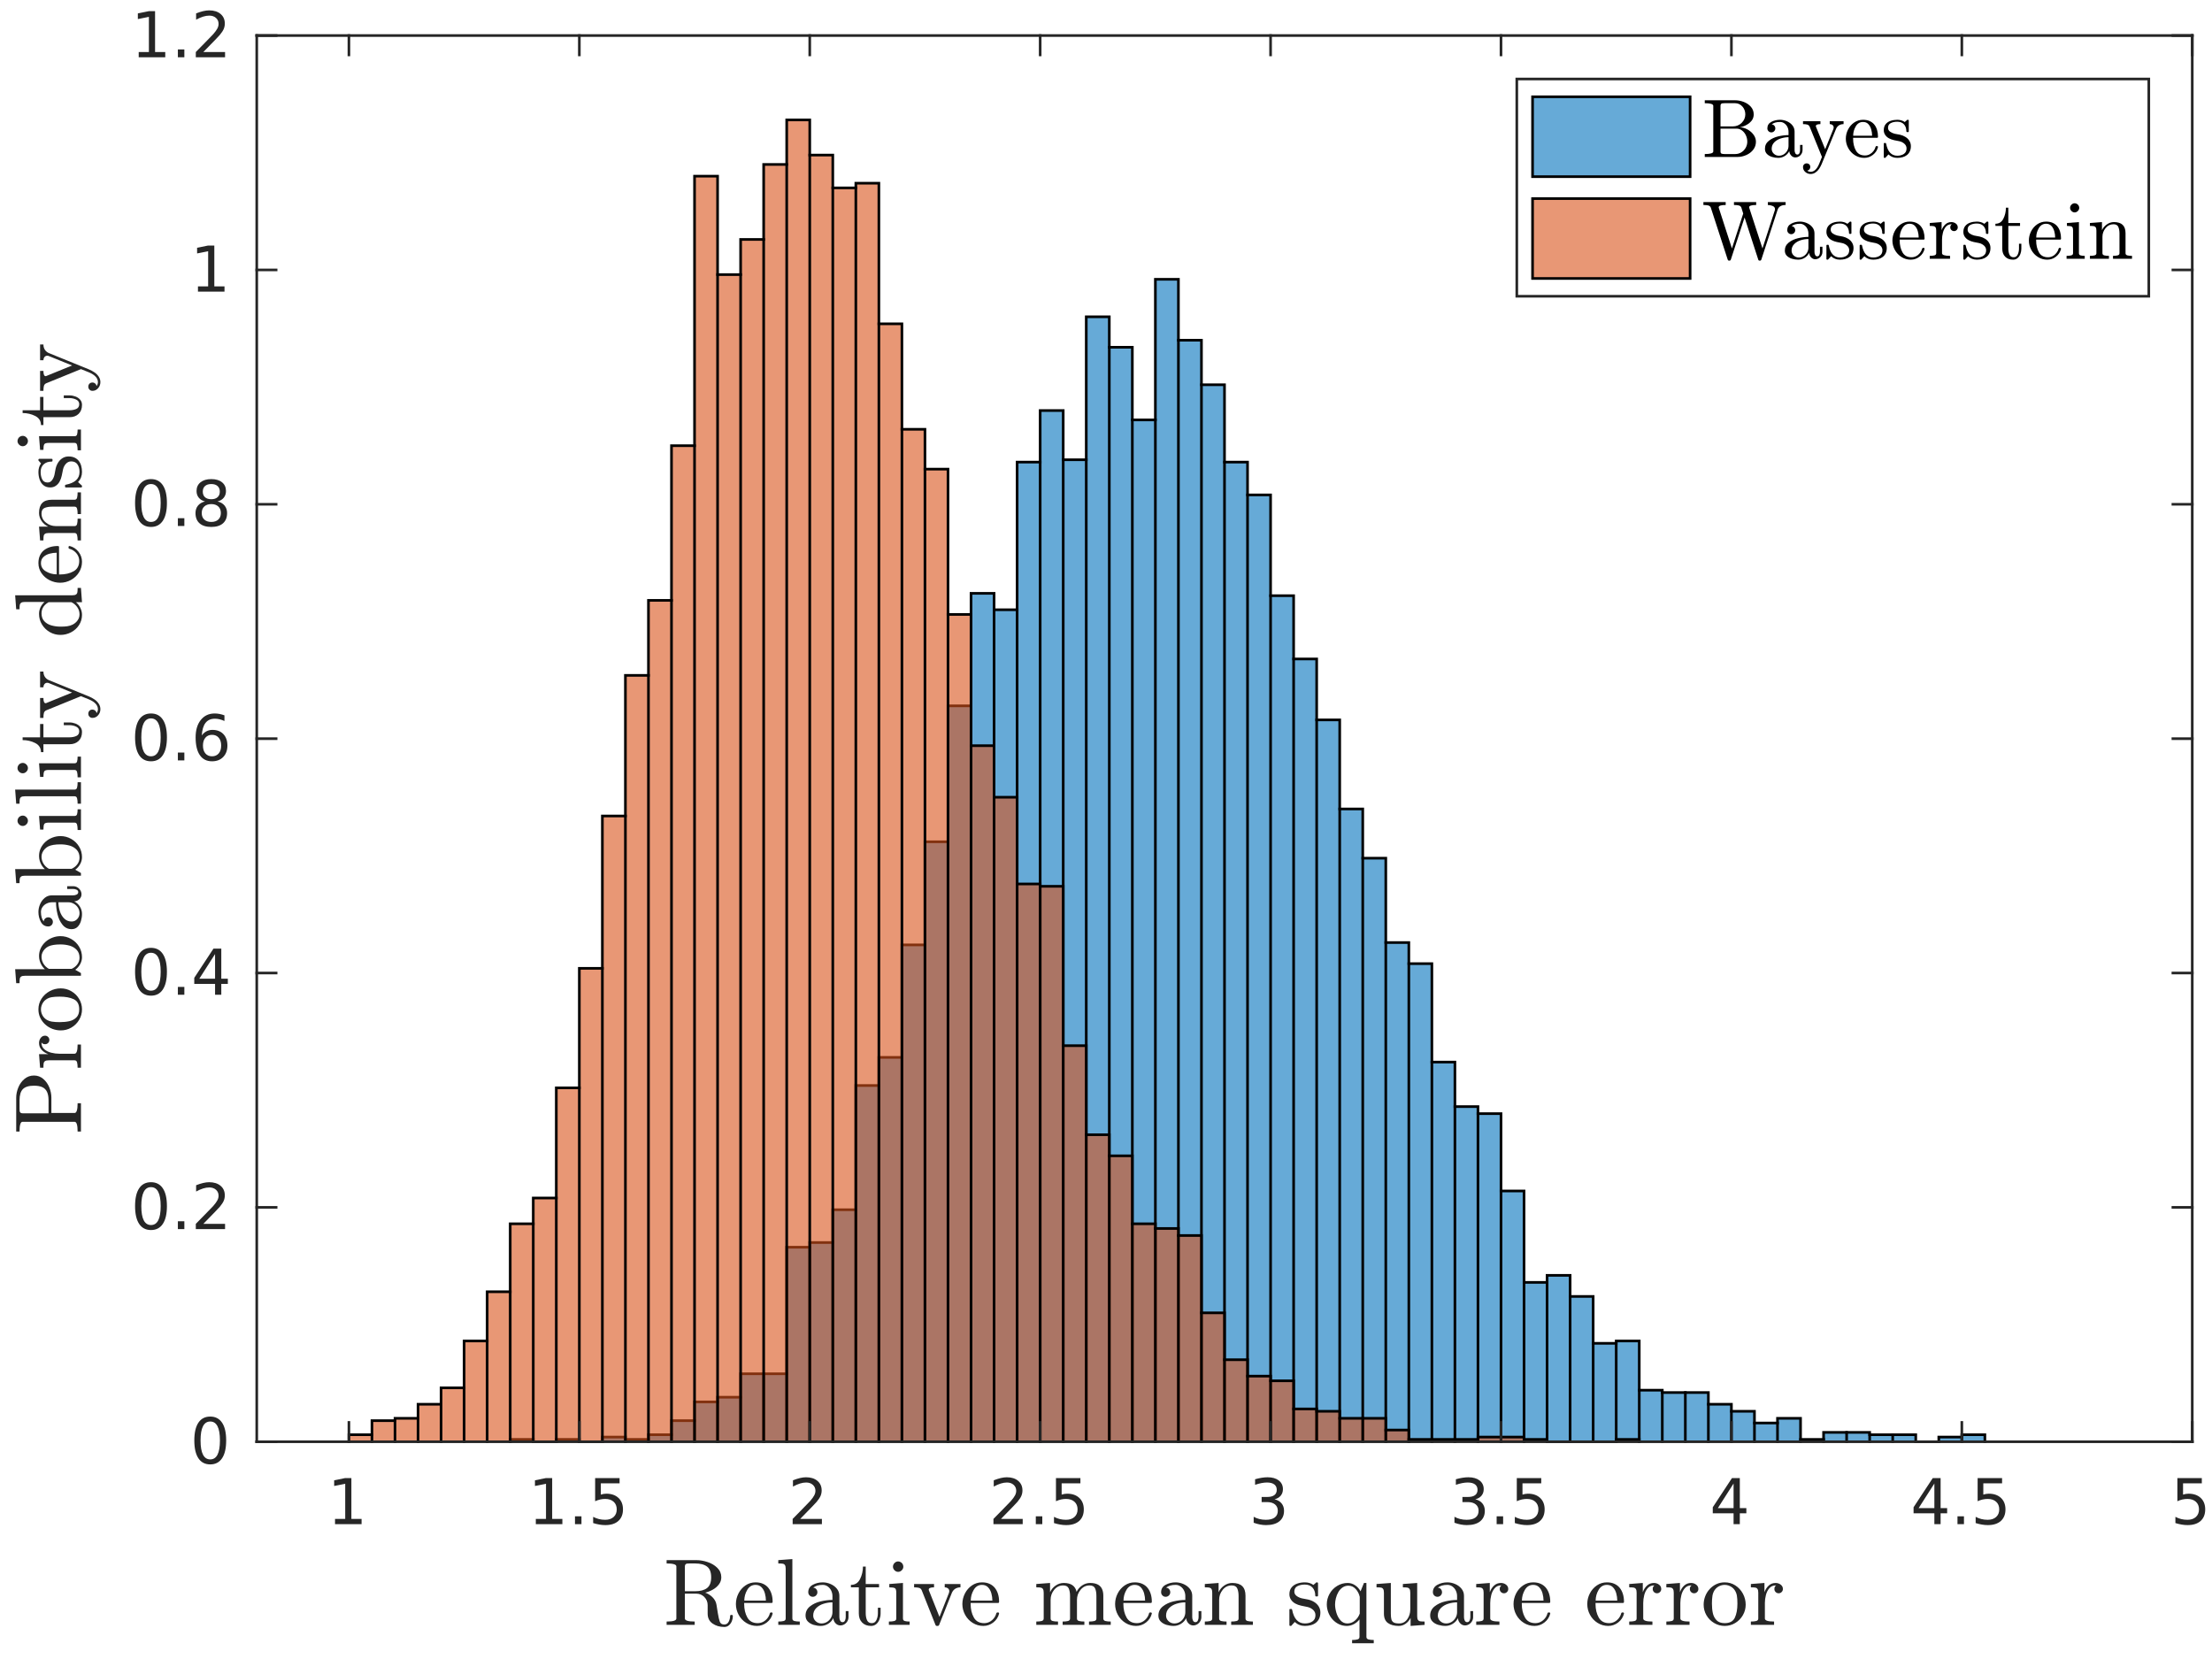<?xml version="1.0"?>
<!DOCTYPE svg PUBLIC '-//W3C//DTD SVG 1.0//EN'
          'http://www.w3.org/TR/2001/REC-SVG-20010904/DTD/svg10.dtd'>
<svg xmlns:xlink="http://www.w3.org/1999/xlink" style="fill-opacity:1; color-rendering:auto; color-interpolation:auto; text-rendering:auto; stroke:black; stroke-linecap:square; stroke-miterlimit:10; shape-rendering:auto; stroke-opacity:1; fill:black; stroke-dasharray:none; font-weight:normal; stroke-width:1; font-family:'Dialog'; font-style:normal; stroke-linejoin:miter; font-size:12px; stroke-dashoffset:0; image-rendering:auto;" width="560" height="420" xmlns="http://www.w3.org/2000/svg"
><rect width="100%" height="100%" fill="#333333" stroke="none"/><!--Generated by the Batik Graphics2D SVG Generator--><defs id="genericDefs"
  /><g
  ><defs id="defs1"
    ><clipPath clipPathUnits="userSpaceOnUse" id="clipPath1"
      ><path d="M0 0 L560 0 L560 420 L0 420 L0 0 Z"
      /></clipPath
    ></defs
    ><g style="fill:white; stroke:white;"
    ><rect x="0" y="0" width="560" style="clip-path:url(#clipPath1); stroke:none;" height="420"
    /></g
    ><g style="fill:white; text-rendering:optimizeSpeed; color-rendering:optimizeSpeed; image-rendering:optimizeSpeed; shape-rendering:crispEdges; stroke:white; color-interpolation:sRGB;"
    ><rect x="0" width="560" height="420" y="0" style="stroke:none;"
      /><path style="stroke:none;" d="M65 365 L555 365 L555 9 L65 9 Z"
    /></g
    ><g style="fill-opacity:0.6; fill:rgb(0,114,189); text-rendering:optimizeSpeed; image-rendering:optimizeSpeed; color-rendering:optimizeSpeed; shape-rendering:crispEdges; stroke:rgb(0,114,189); color-interpolation:sRGB; stroke-opacity:0.6;"
    ><path style="stroke:none;" d="M135 365 L135 364.407 L129.167 364.407 L129.167 365 ZM146.667 365 L146.667 364.407 L140.833 364.407 L140.833 365 ZM158.333 365 L158.333 363.813 L152.5 363.813 L152.5 365 ZM164.167 365 L164.167 364.407 L158.333 364.407 L158.333 365 ZM170 365 L170 363.22 L164.167 363.22 L164.167 365 ZM175.833 365 L175.833 359.66 L170 359.66 L170 365 ZM181.667 365 L181.667 354.913 L175.833 354.913 L175.833 365 ZM187.5 365 L187.5 353.727 L181.667 353.727 L181.667 365 ZM193.333 347.793 L187.5 347.793 L187.5 365 L193.333 365 L199.167 365 L199.167 347.793 ZM205 365 L205 315.753 L199.167 315.753 L199.167 365 ZM210.833 365 L210.833 314.567 L205 314.567 L205 365 ZM216.667 365 L216.667 306.26 L210.833 306.26 L210.833 365 ZM222.5 365 L222.5 274.813 L216.667 274.813 L216.667 365 ZM228.333 365 L228.333 267.693 L222.5 267.693 L222.5 365 ZM234.167 365 L234.167 239.213 L228.333 239.213 L228.333 365 ZM240 365 L240 213.107 L234.167 213.107 L234.167 365 ZM245.833 365 L245.833 178.693 L240 178.693 L240 365 ZM251.667 365 L251.667 150.213 L245.833 150.213 L245.833 365 ZM257.5 365 L257.5 154.367 L251.667 154.367 L251.667 365 ZM263.333 365 L263.333 116.987 L257.5 116.987 L257.5 365 ZM269.167 365 L269.167 103.933 L263.333 103.933 L263.333 365 ZM275 365 L275 116.393 L269.167 116.393 L269.167 365 ZM280.833 365 L280.833 80.2 L275 80.2 L275 365 ZM286.667 365 L286.667 87.913 L280.833 87.913 L280.833 365 ZM292.5 365 L292.5 106.307 L286.667 106.307 L286.667 365 ZM298.333 365 L298.333 70.707 L292.5 70.707 L292.5 365 ZM304.167 365 L304.167 86.133 L298.333 86.133 L298.333 365 ZM310 365 L310 97.407 L304.167 97.407 L304.167 365 ZM315.833 365 L315.833 116.987 L310 116.987 L310 365 ZM321.667 365 L321.667 125.293 L315.833 125.293 L315.833 365 ZM327.5 365 L327.5 150.807 L321.667 150.807 L321.667 365 ZM333.333 365 L333.333 166.827 L327.5 166.827 L327.5 365 ZM339.167 365 L339.167 182.253 L333.333 182.253 L333.333 365 ZM345 365 L345 204.8 L339.167 204.8 L339.167 365 ZM350.833 365 L350.833 217.26 L345 217.26 L345 365 ZM356.667 365 L356.667 238.62 L350.833 238.62 L350.833 365 ZM362.5 365 L362.5 243.96 L356.667 243.96 L356.667 365 ZM368.333 365 L368.333 268.88 L362.5 268.88 L362.5 365 ZM374.167 365 L374.167 280.153 L368.333 280.153 L368.333 365 ZM380 365 L380 281.933 L374.167 281.933 L374.167 365 ZM385.833 365 L385.833 301.513 L380 301.513 L380 365 ZM391.667 365 L391.667 324.653 L385.833 324.653 L385.833 365 ZM397.5 365 L397.5 322.873 L391.667 322.873 L391.667 365 ZM403.333 365 L403.333 328.213 L397.5 328.213 L397.5 365 ZM409.167 365 L409.167 340.08 L403.333 340.08 L403.333 365 ZM415 365 L415 339.487 L409.167 339.487 L409.167 365 ZM420.833 365 L420.833 351.947 L415 351.947 L415 365 ZM426.667 352.54 L420.833 352.54 L420.833 365 L426.667 365 L432.5 365 L432.5 352.54 ZM438.333 365 L438.333 355.507 L432.5 355.507 L432.5 365 ZM444.167 365 L444.167 357.287 L438.333 357.287 L438.333 365 ZM450 365 L450 360.253 L444.167 360.253 L444.167 365 ZM455.833 365 L455.833 359.067 L450 359.067 L450 365 ZM461.667 365 L461.667 364.407 L455.833 364.407 L455.833 365 ZM467.5 362.627 L461.667 362.627 L461.667 365 L467.5 365 L473.333 365 L473.333 362.627 ZM479.167 363.22 L473.333 363.22 L473.333 365 L479.167 365 L485 365 L485 363.22 ZM496.667 365 L496.667 363.813 L490.833 363.813 L490.833 365 ZM502.5 365 L502.5 363.22 L496.667 363.22 L496.667 365 Z"
    /></g
    ><g style="text-rendering:geometricPrecision; stroke-width:0.667; color-interpolation:linearRGB; color-rendering:optimizeQuality; image-rendering:optimizeQuality;"
    ><path d="M129.167 365 L129.167 364.407 L135 364.407 L135 365 L135 365" style="fill:none; fill-rule:evenodd;"
      /><line y2="365" style="fill:none;" x1="135" x2="140.833" y1="365"
      /><path d="M140.833 365 L140.833 365 L140.833 364.407 L146.667 364.407 L146.667 365 L146.667 365" style="fill:none; fill-rule:evenodd;"
      /><line y2="365" style="fill:none;" x1="146.667" x2="152.5" y1="365"
      /><path d="M152.5 365 L152.5 365 L152.5 363.813 L158.333 363.813 L158.333 365 L158.333 365" style="fill:none; fill-rule:evenodd;"
      /><line y2="364.407" style="fill:none;" x1="158.333" x2="164.167" y1="364.407"
      /><path d="M164.167 365 L164.167 365 L164.167 363.22 L170 363.22" style="fill:none; fill-rule:evenodd;"
      /><path d="M170 365 L170 365 L170 359.66 L175.833 359.66" style="fill:none; fill-rule:evenodd;"
      /><path d="M175.833 365 L175.833 365 L175.833 354.913 L181.667 354.913" style="fill:none; fill-rule:evenodd;"
      /><path d="M181.667 365 L181.667 365 L181.667 353.727 L187.5 353.727" style="fill:none; fill-rule:evenodd;"
      /><path d="M187.5 365 L187.5 365 L187.5 347.793 L193.333 347.793 L193.333 365 L193.333 365" style="fill:none; fill-rule:evenodd;"
      /><line y2="347.793" style="fill:none;" x1="193.333" x2="199.167" y1="347.793"
      /><path d="M199.167 365 L199.167 365 L199.167 315.753 L205 315.753" style="fill:none; fill-rule:evenodd;"
      /><path d="M205 365 L205 365 L205 314.567 L210.833 314.567" style="fill:none; fill-rule:evenodd;"
      /><path d="M210.833 365 L210.833 365 L210.833 306.26 L216.667 306.26" style="fill:none; fill-rule:evenodd;"
      /><path d="M216.667 365 L216.667 365 L216.667 274.813 L222.5 274.813" style="fill:none; fill-rule:evenodd;"
      /><path d="M222.5 365 L222.5 365 L222.5 267.693 L228.333 267.693" style="fill:none; fill-rule:evenodd;"
      /><path d="M228.333 365 L228.333 365 L228.333 239.213 L234.167 239.213" style="fill:none; fill-rule:evenodd;"
      /><path d="M234.167 365 L234.167 365 L234.167 213.107 L240 213.107" style="fill:none; fill-rule:evenodd;"
      /><path d="M240 365 L240 365 L240 178.693 L245.833 178.693" style="fill:none; fill-rule:evenodd;"
      /><path d="M245.833 365 L245.833 365 L245.833 150.213 L251.667 150.213 L251.667 365 L251.667 365" style="fill:none; fill-rule:evenodd;"
      /><line y2="154.367" style="fill:none;" x1="251.667" x2="257.5" y1="154.367"
      /><path d="M257.5 365 L257.5 365 L257.5 116.987 L263.333 116.987" style="fill:none; fill-rule:evenodd;"
      /><path d="M263.333 365 L263.333 365 L263.333 103.933 L269.167 103.933 L269.167 365 L269.167 365" style="fill:none; fill-rule:evenodd;"
      /><line y2="116.393" style="fill:none;" x1="269.167" x2="275" y1="116.393"
      /><path d="M275 365 L275 365 L275 80.2 L280.833 80.2 L280.833 365 L280.833 365" style="fill:none; fill-rule:evenodd;"
      /><path d="M280.833 87.913 L286.667 87.913 L286.667 365 L286.667 365" style="fill:none; fill-rule:evenodd;"
      /><line y2="106.307" style="fill:none;" x1="286.667" x2="292.5" y1="106.307"
      /><path d="M292.5 365 L292.5 365 L292.5 70.707 L298.333 70.707 L298.333 365 L298.333 365" style="fill:none; fill-rule:evenodd;"
      /><path d="M298.333 86.133 L304.167 86.133 L304.167 365 L304.167 365" style="fill:none; fill-rule:evenodd;"
      /><path d="M304.167 97.407 L310 97.407 L310 365 L310 365" style="fill:none; fill-rule:evenodd;"
      /><path d="M310 116.987 L315.833 116.987 L315.833 365 L315.833 365" style="fill:none; fill-rule:evenodd;"
      /><path d="M315.833 125.293 L321.667 125.293 L321.667 365 L321.667 365" style="fill:none; fill-rule:evenodd;"
      /><path d="M321.667 150.807 L327.5 150.807 L327.5 365 L327.5 365" style="fill:none; fill-rule:evenodd;"
      /><path d="M327.5 166.827 L333.333 166.827 L333.333 365 L333.333 365" style="fill:none; fill-rule:evenodd;"
      /><path d="M333.333 182.253 L339.167 182.253 L339.167 365 L339.167 365" style="fill:none; fill-rule:evenodd;"
      /><path d="M339.167 204.8 L345 204.8 L345 365 L345 365" style="fill:none; fill-rule:evenodd;"
      /><path d="M345 217.26 L350.833 217.26 L350.833 365 L350.833 365" style="fill:none; fill-rule:evenodd;"
      /><path d="M350.833 238.62 L356.667 238.62 L356.667 365 L356.667 365" style="fill:none; fill-rule:evenodd;"
      /><path d="M356.667 243.96 L362.5 243.96 L362.5 365 L362.5 365" style="fill:none; fill-rule:evenodd;"
      /><path d="M362.5 268.88 L368.333 268.88 L368.333 365 L368.333 365" style="fill:none; fill-rule:evenodd;"
      /><path d="M368.333 280.153 L374.167 280.153 L374.167 365 L374.167 365" style="fill:none; fill-rule:evenodd;"
      /><path d="M374.167 281.933 L380 281.933 L380 365 L380 365" style="fill:none; fill-rule:evenodd;"
      /><path d="M380 301.513 L385.833 301.513 L385.833 365 L385.833 365" style="fill:none; fill-rule:evenodd;"
      /><line y2="324.653" style="fill:none;" x1="385.833" x2="391.667" y1="324.653"
      /><path d="M391.667 365 L391.667 365 L391.667 322.873 L397.5 322.873 L397.5 365 L397.5 365" style="fill:none; fill-rule:evenodd;"
      /><path d="M397.5 328.213 L403.333 328.213 L403.333 365 L403.333 365" style="fill:none; fill-rule:evenodd;"
      /><line y2="340.08" style="fill:none;" x1="403.333" x2="409.167" y1="340.08"
      /><path d="M409.167 365 L409.167 365 L409.167 339.487 L415 339.487 L415 365 L415 365" style="fill:none; fill-rule:evenodd;"
      /><path d="M415 351.947 L420.833 351.947 L420.833 365 L420.833 365" style="fill:none; fill-rule:evenodd;"
      /><line y2="352.54" style="fill:none;" x1="420.833" x2="426.667" y1="352.54"
      /><path d="M426.667 365 L426.667 365 L426.667 352.54 L432.5 352.54 L432.5 365 L432.5 365" style="fill:none; fill-rule:evenodd;"
      /><path d="M432.5 355.507 L438.333 355.507 L438.333 365 L438.333 365" style="fill:none; fill-rule:evenodd;"
      /><path d="M438.333 357.287 L444.167 357.287 L444.167 365 L444.167 365" style="fill:none; fill-rule:evenodd;"
      /><line y2="360.253" style="fill:none;" x1="444.167" x2="450" y1="360.253"
      /><path d="M450 365 L450 365 L450 359.067 L455.833 359.067 L455.833 365 L455.833 365" style="fill:none; fill-rule:evenodd;"
      /><line y2="364.407" style="fill:none;" x1="455.833" x2="461.667" y1="364.407"
      /><path d="M461.667 365 L461.667 365 L461.667 362.627 L467.5 362.627 L467.5 365 L467.5 365" style="fill:none; fill-rule:evenodd;"
      /><path d="M467.5 362.627 L473.333 362.627 L473.333 365 L473.333 365" style="fill:none; fill-rule:evenodd;"
      /><path d="M473.333 363.22 L479.167 363.22 L479.167 365 L479.167 365" style="fill:none; fill-rule:evenodd;"
      /><path d="M479.167 363.22 L485 363.22 L485 365 L485 365" style="fill:none; fill-rule:evenodd;"
      /><line y2="365" style="fill:none;" x1="485" x2="490.833" y1="365"
      /><path d="M490.833 365 L490.833 365 L490.833 363.813 L496.667 363.813" style="fill:none; fill-rule:evenodd;"
      /><path d="M496.667 365 L496.667 365 L496.667 363.22 L502.5 363.22 L502.5 365" style="fill:none; fill-rule:evenodd;"
    /></g
    ><g style="fill-opacity:0.6; fill:rgb(217,83,25); text-rendering:optimizeSpeed; image-rendering:optimizeSpeed; color-rendering:optimizeSpeed; shape-rendering:crispEdges; stroke:rgb(217,83,25); color-interpolation:sRGB; stroke-opacity:0.6;"
    ><path style="stroke:none;" d="M94.167 365 L94.167 363.22 L88.333 363.22 L88.333 365 ZM100 365 L100 359.66 L94.167 359.66 L94.167 365 ZM105.833 365 L105.833 359.067 L100 359.067 L100 365 ZM111.667 365 L111.667 355.507 L105.833 355.507 L105.833 365 ZM117.5 365 L117.5 351.353 L111.667 351.353 L111.667 365 ZM123.333 365 L123.333 339.487 L117.5 339.487 L117.5 365 ZM129.167 365 L129.167 327.027 L123.333 327.027 L123.333 365 ZM135 365 L135 309.82 L129.167 309.82 L129.167 365 ZM140.833 365 L140.833 303.293 L135 303.293 L135 365 ZM146.667 365 L146.667 275.407 L140.833 275.407 L140.833 365 ZM152.5 365 L152.5 245.147 L146.667 245.147 L146.667 365 ZM158.333 365 L158.333 206.58 L152.5 206.58 L152.5 365 ZM164.167 365 L164.167 170.98 L158.333 170.98 L158.333 365 ZM170 365 L170 151.993 L164.167 151.993 L164.167 365 ZM175.833 365 L175.833 112.833 L170 112.833 L170 365 ZM181.667 365 L181.667 44.6 L175.833 44.6 L175.833 365 ZM187.5 365 L187.5 69.52 L181.667 69.52 L181.667 365 ZM193.333 365 L193.333 60.62 L187.5 60.62 L187.5 365 ZM199.167 365 L199.167 41.633 L193.333 41.633 L193.333 365 ZM205 365 L205 30.36 L199.167 30.36 L199.167 365 ZM210.833 365 L210.833 39.26 L205 39.26 L205 365 ZM216.667 365 L216.667 47.567 L210.833 47.567 L210.833 365 ZM222.5 365 L222.5 46.38 L216.667 46.38 L216.667 365 ZM228.333 365 L228.333 81.98 L222.5 81.98 L222.5 365 ZM234.167 365 L234.167 108.68 L228.333 108.68 L228.333 365 ZM240 365 L240 118.767 L234.167 118.767 L234.167 365 ZM245.833 365 L245.833 155.553 L240 155.553 L240 365 ZM251.667 365 L251.667 188.78 L245.833 188.78 L245.833 365 ZM257.5 365 L257.5 201.833 L251.667 201.833 L251.667 365 ZM263.333 365 L263.333 223.787 L257.5 223.787 L257.5 365 ZM269.167 365 L269.167 224.38 L263.333 224.38 L263.333 365 ZM275 365 L275 264.727 L269.167 264.727 L269.167 365 ZM280.833 365 L280.833 287.273 L275 287.273 L275 365 ZM286.667 365 L286.667 292.613 L280.833 292.613 L280.833 365 ZM292.5 365 L292.5 309.82 L286.667 309.82 L286.667 365 ZM298.333 365 L298.333 311.007 L292.5 311.007 L292.5 365 ZM304.167 365 L304.167 312.787 L298.333 312.787 L298.333 365 ZM310 365 L310 332.367 L304.167 332.367 L304.167 365 ZM315.833 365 L315.833 344.233 L310 344.233 L310 365 ZM321.667 365 L321.667 348.387 L315.833 348.387 L315.833 365 ZM327.5 365 L327.5 349.573 L321.667 349.573 L321.667 365 ZM333.333 365 L333.333 356.693 L327.5 356.693 L327.5 365 ZM339.167 365 L339.167 357.287 L333.333 357.287 L333.333 365 ZM345 359.067 L339.167 359.067 L339.167 365 L345 365 L350.833 365 L350.833 359.067 ZM356.667 365 L356.667 362.033 L350.833 362.033 L350.833 365 ZM362.5 364.407 L356.667 364.407 L356.667 365 L362.5 365 L368.333 365 L374.167 365 L374.167 364.407 L368.333 364.407 ZM380 363.813 L374.167 363.813 L374.167 365 L380 365 L385.833 365 L385.833 363.813 ZM391.667 365 L391.667 364.407 L385.833 364.407 L385.833 365 ZM415 365 L415 364.407 L409.167 364.407 L409.167 365 Z"
    /></g
    ><g style="text-rendering:geometricPrecision; stroke-width:0.667; color-interpolation:linearRGB; color-rendering:optimizeQuality; image-rendering:optimizeQuality;"
    ><path d="M88.333 365 L88.333 363.22 L94.167 363.22" style="fill:none; fill-rule:evenodd;"
      /><path d="M94.167 365 L94.167 365 L94.167 359.66 L100 359.66" style="fill:none; fill-rule:evenodd;"
      /><path d="M100 365 L100 365 L100 359.067 L105.833 359.067" style="fill:none; fill-rule:evenodd;"
      /><path d="M105.833 365 L105.833 365 L105.833 355.507 L111.667 355.507" style="fill:none; fill-rule:evenodd;"
      /><path d="M111.667 365 L111.667 365 L111.667 351.353 L117.5 351.353" style="fill:none; fill-rule:evenodd;"
      /><path d="M117.5 365 L117.5 365 L117.5 339.487 L123.333 339.487" style="fill:none; fill-rule:evenodd;"
      /><path d="M123.333 365 L123.333 365 L123.333 327.027 L129.167 327.027" style="fill:none; fill-rule:evenodd;"
      /><path d="M129.167 365 L129.167 365 L129.167 309.82 L135 309.82" style="fill:none; fill-rule:evenodd;"
      /><path d="M135 365 L135 365 L135 303.293 L140.833 303.293" style="fill:none; fill-rule:evenodd;"
      /><path d="M140.833 365 L140.833 365 L140.833 275.407 L146.667 275.407" style="fill:none; fill-rule:evenodd;"
      /><path d="M146.667 365 L146.667 365 L146.667 245.147 L152.5 245.147" style="fill:none; fill-rule:evenodd;"
      /><path d="M152.5 365 L152.5 365 L152.5 206.58 L158.333 206.58" style="fill:none; fill-rule:evenodd;"
      /><path d="M158.333 365 L158.333 365 L158.333 170.98 L164.167 170.98" style="fill:none; fill-rule:evenodd;"
      /><path d="M164.167 365 L164.167 365 L164.167 151.993 L170 151.993" style="fill:none; fill-rule:evenodd;"
      /><path d="M170 365 L170 365 L170 112.833 L175.833 112.833" style="fill:none; fill-rule:evenodd;"
      /><path d="M175.833 365 L175.833 365 L175.833 44.6 L181.667 44.6 L181.667 365 L181.667 365" style="fill:none; fill-rule:evenodd;"
      /><line y2="69.52" style="fill:none;" x1="181.667" x2="187.5" y1="69.52"
      /><path d="M187.5 365 L187.5 365 L187.5 60.62 L193.333 60.62" style="fill:none; fill-rule:evenodd;"
      /><path d="M193.333 365 L193.333 365 L193.333 41.633 L199.167 41.633" style="fill:none; fill-rule:evenodd;"
      /><path d="M199.167 365 L199.167 365 L199.167 30.36 L205 30.36 L205 365 L205 365" style="fill:none; fill-rule:evenodd;"
      /><path d="M205 39.26 L210.833 39.26 L210.833 365 L210.833 365" style="fill:none; fill-rule:evenodd;"
      /><line y2="47.567" style="fill:none;" x1="210.833" x2="216.667" y1="47.567"
      /><path d="M216.667 365 L216.667 365 L216.667 46.38 L222.5 46.38 L222.5 365 L222.5 365" style="fill:none; fill-rule:evenodd;"
      /><path d="M222.5 81.98 L228.333 81.98 L228.333 365 L228.333 365" style="fill:none; fill-rule:evenodd;"
      /><path d="M228.333 108.68 L234.167 108.68 L234.167 365 L234.167 365" style="fill:none; fill-rule:evenodd;"
      /><path d="M234.167 118.767 L240 118.767 L240 365 L240 365" style="fill:none; fill-rule:evenodd;"
      /><path d="M240 155.553 L245.833 155.553 L245.833 365 L245.833 365" style="fill:none; fill-rule:evenodd;"
      /><path d="M245.833 188.78 L251.667 188.78 L251.667 365 L251.667 365" style="fill:none; fill-rule:evenodd;"
      /><path d="M251.667 201.833 L257.5 201.833 L257.5 365 L257.5 365" style="fill:none; fill-rule:evenodd;"
      /><path d="M257.5 223.787 L263.333 223.787 L263.333 365 L263.333 365" style="fill:none; fill-rule:evenodd;"
      /><path d="M263.333 224.38 L269.167 224.38 L269.167 365 L269.167 365" style="fill:none; fill-rule:evenodd;"
      /><path d="M269.167 264.727 L275 264.727 L275 365 L275 365" style="fill:none; fill-rule:evenodd;"
      /><path d="M275 287.273 L280.833 287.273 L280.833 365 L280.833 365" style="fill:none; fill-rule:evenodd;"
      /><path d="M280.833 292.613 L286.667 292.613 L286.667 365 L286.667 365" style="fill:none; fill-rule:evenodd;"
      /><path d="M286.667 309.82 L292.5 309.82 L292.5 365 L292.5 365" style="fill:none; fill-rule:evenodd;"
      /><path d="M292.5 311.007 L298.333 311.007 L298.333 365 L298.333 365" style="fill:none; fill-rule:evenodd;"
      /><path d="M298.333 312.787 L304.167 312.787 L304.167 365 L304.167 365" style="fill:none; fill-rule:evenodd;"
      /><path d="M304.167 332.367 L310 332.367 L310 365 L310 365" style="fill:none; fill-rule:evenodd;"
      /><path d="M310 344.233 L315.833 344.233 L315.833 365 L315.833 365" style="fill:none; fill-rule:evenodd;"
      /><path d="M315.833 348.387 L321.667 348.387 L321.667 365 L321.667 365" style="fill:none; fill-rule:evenodd;"
      /><path d="M321.667 349.573 L327.5 349.573 L327.5 365 L327.5 365" style="fill:none; fill-rule:evenodd;"
      /><path d="M327.5 356.693 L333.333 356.693 L333.333 365 L333.333 365" style="fill:none; fill-rule:evenodd;"
      /><path d="M333.333 357.287 L339.167 357.287 L339.167 365 L339.167 365" style="fill:none; fill-rule:evenodd;"
      /><line y2="359.067" style="fill:none;" x1="339.167" x2="345" y1="359.067"
      /><path d="M345 365 L345 365 L345 359.067 L350.833 359.067 L350.833 365 L350.833 365" style="fill:none; fill-rule:evenodd;"
      /><path d="M350.833 362.033 L356.667 362.033 L356.667 365 L356.667 365" style="fill:none; fill-rule:evenodd;"
      /><path d="M356.667 364.407 L362.5 364.407 L362.5 365 L362.5 365" style="fill:none; fill-rule:evenodd;"
      /><line y2="364.407" style="fill:none;" x1="362.5" x2="368.333" y1="364.407"
      /><path d="M368.333 365 L368.333 365 L368.333 364.407 L374.167 364.407" style="fill:none; fill-rule:evenodd;"
      /><path d="M374.167 365 L374.167 365 L374.167 363.813 L380 363.813 L380 365 L380 365" style="fill:none; fill-rule:evenodd;"
      /><path d="M380 363.813 L385.833 363.813 L385.833 365 L385.833 365" style="fill:none; fill-rule:evenodd;"
      /><path d="M385.833 364.407 L391.667 364.407 L391.667 365 L391.667 365" style="fill:none; fill-rule:evenodd;"
      /><path d="M391.667 365 L397.5 365 L397.5 365 L397.5 365" style="fill:none; fill-rule:evenodd;"
      /><path d="M397.5 365 L403.333 365 L403.333 365 L403.333 365" style="fill:none; fill-rule:evenodd;"
      /><line y2="365" style="fill:none;" x1="403.333" x2="409.167" y1="365"
      /><path d="M409.167 365 L409.167 365 L409.167 364.407 L415 364.407 L415 365" style="fill:none; fill-rule:evenodd;"
      /><line x1="65" x2="555" y1="365" style="fill:none; stroke-linejoin:round; stroke:rgb(38,38,38);" y2="365"
      /><line x1="65" x2="555" y1="9" style="fill:none; stroke-linejoin:round; stroke:rgb(38,38,38);" y2="9"
      /><line x1="88.333" x2="88.333" y1="365" style="fill:none; stroke-linejoin:round; stroke:rgb(38,38,38);" y2="360.1"
      /><line x1="146.667" x2="146.667" y1="365" style="fill:none; stroke-linejoin:round; stroke:rgb(38,38,38);" y2="360.1"
      /><line x1="205" x2="205" y1="365" style="fill:none; stroke-linejoin:round; stroke:rgb(38,38,38);" y2="360.1"
      /><line x1="263.333" x2="263.333" y1="365" style="fill:none; stroke-linejoin:round; stroke:rgb(38,38,38);" y2="360.1"
      /><line x1="321.667" x2="321.667" y1="365" style="fill:none; stroke-linejoin:round; stroke:rgb(38,38,38);" y2="360.1"
      /><line x1="380" x2="380" y1="365" style="fill:none; stroke-linejoin:round; stroke:rgb(38,38,38);" y2="360.1"
      /><line x1="438.333" x2="438.333" y1="365" style="fill:none; stroke-linejoin:round; stroke:rgb(38,38,38);" y2="360.1"
      /><line x1="496.667" x2="496.667" y1="365" style="fill:none; stroke-linejoin:round; stroke:rgb(38,38,38);" y2="360.1"
      /><line x1="555" x2="555" y1="365" style="fill:none; stroke-linejoin:round; stroke:rgb(38,38,38);" y2="360.1"
      /><line x1="88.333" x2="88.333" y1="9" style="fill:none; stroke-linejoin:round; stroke:rgb(38,38,38);" y2="13.9"
      /><line x1="146.667" x2="146.667" y1="9" style="fill:none; stroke-linejoin:round; stroke:rgb(38,38,38);" y2="13.9"
      /><line x1="205" x2="205" y1="9" style="fill:none; stroke-linejoin:round; stroke:rgb(38,38,38);" y2="13.9"
      /><line x1="263.333" x2="263.333" y1="9" style="fill:none; stroke-linejoin:round; stroke:rgb(38,38,38);" y2="13.9"
      /><line x1="321.667" x2="321.667" y1="9" style="fill:none; stroke-linejoin:round; stroke:rgb(38,38,38);" y2="13.9"
      /><line x1="380" x2="380" y1="9" style="fill:none; stroke-linejoin:round; stroke:rgb(38,38,38);" y2="13.9"
      /><line x1="438.333" x2="438.333" y1="9" style="fill:none; stroke-linejoin:round; stroke:rgb(38,38,38);" y2="13.9"
      /><line x1="496.667" x2="496.667" y1="9" style="fill:none; stroke-linejoin:round; stroke:rgb(38,38,38);" y2="13.9"
      /><line x1="555" x2="555" y1="9" style="fill:none; stroke-linejoin:round; stroke:rgb(38,38,38);" y2="13.9"
    /></g
    ><g transform="translate(88.333,370.867)" style="font-size:16px; fill:rgb(38,38,38); text-rendering:geometricPrecision; image-rendering:optimizeQuality; color-rendering:optimizeQuality; font-family:'SansSerif'; stroke:rgb(38,38,38); color-interpolation:linearRGB;"
    ><path style="stroke:none;" d="M-3.516 13.672 L-0.938 13.672 L-0.938 4.766 L-3.734 5.328 L-3.734 3.891 L-0.953 3.328 L0.625 3.328 L0.625 13.672 L3.203 13.672 L3.203 15 L-3.516 15 L-3.516 13.672 Z"
    /></g
    ><g transform="translate(146.667,370.867)" style="font-size:16px; fill:rgb(38,38,38); text-rendering:geometricPrecision; image-rendering:optimizeQuality; color-rendering:optimizeQuality; font-family:'SansSerif'; stroke:rgb(38,38,38); color-interpolation:linearRGB;"
    ><path style="stroke:none;" d="M-11.016 13.672 L-8.438 13.672 L-8.438 4.766 L-11.234 5.328 L-11.234 3.891 L-8.453 3.328 L-6.875 3.328 L-6.875 13.672 L-4.297 13.672 L-4.297 15 L-11.016 15 L-11.016 13.672 ZM-1.102 13.016 L0.539 13.016 L0.539 15 L-1.102 15 L-1.102 13.016 ZM4 3.328 L10.188 3.328 L10.188 4.656 L5.438 4.656 L5.438 7.516 Q5.781 7.406 6.125 7.344 Q6.469 7.281 6.812 7.281 Q8.766 7.281 9.906 8.352 Q11.047 9.422 11.047 11.25 Q11.047 13.141 9.875 14.188 Q8.703 15.234 6.578 15.234 Q5.844 15.234 5.078 15.102 Q4.312 14.969 3.5 14.719 L3.5 13.141 Q4.203 13.516 4.953 13.703 Q5.703 13.891 6.547 13.891 Q7.891 13.891 8.68 13.18 Q9.469 12.469 9.469 11.25 Q9.469 10.031 8.68 9.32 Q7.891 8.609 6.547 8.609 Q5.906 8.609 5.281 8.75 Q4.656 8.891 4 9.188 L4 3.328 Z"
    /></g
    ><g transform="translate(205,370.867)" style="font-size:16px; fill:rgb(38,38,38); text-rendering:geometricPrecision; image-rendering:optimizeQuality; color-rendering:optimizeQuality; font-family:'SansSerif'; stroke:rgb(38,38,38); color-interpolation:linearRGB;"
    ><path style="stroke:none;" d="M-2.422 13.672 L3.078 13.672 L3.078 15 L-4.328 15 L-4.328 13.672 Q-3.422 12.734 -1.875 11.172 Q-0.328 9.609 0.078 9.156 Q0.828 8.297 1.133 7.711 Q1.438 7.125 1.438 6.547 Q1.438 5.625 0.781 5.039 Q0.125 4.453 -0.922 4.453 Q-1.656 4.453 -2.484 4.711 Q-3.312 4.969 -4.25 5.484 L-4.25 3.891 Q-3.297 3.516 -2.469 3.32 Q-1.641 3.125 -0.953 3.125 Q0.859 3.125 1.938 4.031 Q3.016 4.938 3.016 6.453 Q3.016 7.172 2.75 7.812 Q2.484 8.453 1.766 9.328 Q1.578 9.562 0.531 10.641 Q-0.516 11.719 -2.422 13.672 Z"
    /></g
    ><g transform="translate(263.333,370.867)" style="font-size:16px; fill:rgb(38,38,38); text-rendering:geometricPrecision; image-rendering:optimizeQuality; color-rendering:optimizeQuality; font-family:'SansSerif'; stroke:rgb(38,38,38); color-interpolation:linearRGB;"
    ><path style="stroke:none;" d="M-9.922 13.672 L-4.422 13.672 L-4.422 15 L-11.828 15 L-11.828 13.672 Q-10.922 12.734 -9.375 11.172 Q-7.828 9.609 -7.422 9.156 Q-6.672 8.297 -6.367 7.711 Q-6.062 7.125 -6.062 6.547 Q-6.062 5.625 -6.719 5.039 Q-7.375 4.453 -8.422 4.453 Q-9.156 4.453 -9.984 4.711 Q-10.812 4.969 -11.75 5.484 L-11.75 3.891 Q-10.797 3.516 -9.969 3.32 Q-9.141 3.125 -8.453 3.125 Q-6.641 3.125 -5.562 4.031 Q-4.484 4.938 -4.484 6.453 Q-4.484 7.172 -4.75 7.812 Q-5.016 8.453 -5.734 9.328 Q-5.922 9.562 -6.969 10.641 Q-8.016 11.719 -9.922 13.672 ZM-1.102 13.016 L0.539 13.016 L0.539 15 L-1.102 15 L-1.102 13.016 ZM4 3.328 L10.188 3.328 L10.188 4.656 L5.438 4.656 L5.438 7.516 Q5.781 7.406 6.125 7.344 Q6.469 7.281 6.812 7.281 Q8.766 7.281 9.906 8.352 Q11.047 9.422 11.047 11.25 Q11.047 13.141 9.875 14.188 Q8.703 15.234 6.578 15.234 Q5.844 15.234 5.078 15.102 Q4.312 14.969 3.5 14.719 L3.5 13.141 Q4.203 13.516 4.953 13.703 Q5.703 13.891 6.547 13.891 Q7.891 13.891 8.68 13.18 Q9.469 12.469 9.469 11.25 Q9.469 10.031 8.68 9.32 Q7.891 8.609 6.547 8.609 Q5.906 8.609 5.281 8.75 Q4.656 8.891 4 9.188 L4 3.328 Z"
    /></g
    ><g transform="translate(321.667,370.867)" style="font-size:16px; fill:rgb(38,38,38); text-rendering:geometricPrecision; image-rendering:optimizeQuality; color-rendering:optimizeQuality; font-family:'SansSerif'; stroke:rgb(38,38,38); color-interpolation:linearRGB;"
    ><path style="stroke:none;" d="M1 8.703 Q2.125 8.953 2.766 9.719 Q3.406 10.484 3.406 11.609 Q3.406 13.328 2.219 14.281 Q1.031 15.234 -1.156 15.234 Q-1.891 15.234 -2.672 15.086 Q-3.453 14.938 -4.281 14.641 L-4.281 13.125 Q-3.625 13.5 -2.844 13.695 Q-2.062 13.891 -1.203 13.891 Q0.281 13.891 1.055 13.305 Q1.828 12.719 1.828 11.609 Q1.828 10.578 1.109 9.992 Q0.391 9.406 -0.906 9.406 L-2.266 9.406 L-2.266 8.109 L-0.844 8.109 Q0.328 8.109 0.945 7.648 Q1.562 7.188 1.562 6.312 Q1.562 5.406 0.922 4.93 Q0.281 4.453 -0.906 4.453 Q-1.547 4.453 -2.289 4.594 Q-3.031 4.734 -3.922 5.031 L-3.922 3.625 Q-3.031 3.375 -2.242 3.25 Q-1.453 3.125 -0.766 3.125 Q1.031 3.125 2.078 3.938 Q3.125 4.75 3.125 6.141 Q3.125 7.109 2.57 7.781 Q2.016 8.453 1 8.703 Z"
    /></g
    ><g transform="translate(380,370.867)" style="font-size:16px; fill:rgb(38,38,38); text-rendering:geometricPrecision; image-rendering:optimizeQuality; color-rendering:optimizeQuality; font-family:'SansSerif'; stroke:rgb(38,38,38); color-interpolation:linearRGB;"
    ><path style="stroke:none;" d="M-6.5 8.703 Q-5.375 8.953 -4.734 9.719 Q-4.094 10.484 -4.094 11.609 Q-4.094 13.328 -5.281 14.281 Q-6.469 15.234 -8.656 15.234 Q-9.391 15.234 -10.172 15.086 Q-10.953 14.938 -11.781 14.641 L-11.781 13.125 Q-11.125 13.5 -10.344 13.695 Q-9.562 13.891 -8.703 13.891 Q-7.219 13.891 -6.445 13.305 Q-5.672 12.719 -5.672 11.609 Q-5.672 10.578 -6.391 9.992 Q-7.109 9.406 -8.406 9.406 L-9.766 9.406 L-9.766 8.109 L-8.344 8.109 Q-7.172 8.109 -6.555 7.648 Q-5.938 7.188 -5.938 6.312 Q-5.938 5.406 -6.578 4.93 Q-7.219 4.453 -8.406 4.453 Q-9.047 4.453 -9.789 4.594 Q-10.531 4.734 -11.422 5.031 L-11.422 3.625 Q-10.531 3.375 -9.742 3.25 Q-8.953 3.125 -8.266 3.125 Q-6.469 3.125 -5.422 3.938 Q-4.375 4.75 -4.375 6.141 Q-4.375 7.109 -4.93 7.781 Q-5.484 8.453 -6.5 8.703 ZM-1.102 13.016 L0.539 13.016 L0.539 15 L-1.102 15 L-1.102 13.016 ZM4 3.328 L10.188 3.328 L10.188 4.656 L5.438 4.656 L5.438 7.516 Q5.781 7.406 6.125 7.344 Q6.469 7.281 6.812 7.281 Q8.766 7.281 9.906 8.352 Q11.047 9.422 11.047 11.25 Q11.047 13.141 9.875 14.188 Q8.703 15.234 6.578 15.234 Q5.844 15.234 5.078 15.102 Q4.312 14.969 3.5 14.719 L3.5 13.141 Q4.203 13.516 4.953 13.703 Q5.703 13.891 6.547 13.891 Q7.891 13.891 8.68 13.18 Q9.469 12.469 9.469 11.25 Q9.469 10.031 8.68 9.32 Q7.891 8.609 6.547 8.609 Q5.906 8.609 5.281 8.75 Q4.656 8.891 4 9.188 L4 3.328 Z"
    /></g
    ><g transform="translate(438.333,370.867)" style="font-size:16px; fill:rgb(38,38,38); text-rendering:geometricPrecision; image-rendering:optimizeQuality; color-rendering:optimizeQuality; font-family:'SansSerif'; stroke:rgb(38,38,38); color-interpolation:linearRGB;"
    ><path style="stroke:none;" d="M0.547 4.703 L-3.438 10.938 L0.547 10.938 L0.547 4.703 ZM0.141 3.328 L2.125 3.328 L2.125 10.938 L3.781 10.938 L3.781 12.25 L2.125 12.25 L2.125 15 L0.547 15 L0.547 12.25 L-4.719 12.25 L-4.719 10.719 L0.141 3.328 Z"
    /></g
    ><g transform="translate(496.667,370.867)" style="font-size:16px; fill:rgb(38,38,38); text-rendering:geometricPrecision; image-rendering:optimizeQuality; color-rendering:optimizeQuality; font-family:'SansSerif'; stroke:rgb(38,38,38); color-interpolation:linearRGB;"
    ><path style="stroke:none;" d="M-6.953 4.703 L-10.938 10.938 L-6.953 10.938 L-6.953 4.703 ZM-7.359 3.328 L-5.375 3.328 L-5.375 10.938 L-3.719 10.938 L-3.719 12.25 L-5.375 12.25 L-5.375 15 L-6.953 15 L-6.953 12.25 L-12.219 12.25 L-12.219 10.719 L-7.359 3.328 ZM-1.102 13.016 L0.539 13.016 L0.539 15 L-1.102 15 L-1.102 13.016 ZM4 3.328 L10.188 3.328 L10.188 4.656 L5.438 4.656 L5.438 7.516 Q5.781 7.406 6.125 7.344 Q6.469 7.281 6.812 7.281 Q8.766 7.281 9.906 8.352 Q11.047 9.422 11.047 11.25 Q11.047 13.141 9.875 14.188 Q8.703 15.234 6.578 15.234 Q5.844 15.234 5.078 15.102 Q4.312 14.969 3.5 14.719 L3.5 13.141 Q4.203 13.516 4.953 13.703 Q5.703 13.891 6.547 13.891 Q7.891 13.891 8.68 13.18 Q9.469 12.469 9.469 11.25 Q9.469 10.031 8.68 9.32 Q7.891 8.609 6.547 8.609 Q5.906 8.609 5.281 8.75 Q4.656 8.891 4 9.188 L4 3.328 Z"
    /></g
    ><g transform="translate(555,370.867)" style="font-size:16px; fill:rgb(38,38,38); text-rendering:geometricPrecision; image-rendering:optimizeQuality; color-rendering:optimizeQuality; font-family:'SansSerif'; stroke:rgb(38,38,38); color-interpolation:linearRGB;"
    ><path style="stroke:none;" d="M-3.766 3.328 L2.422 3.328 L2.422 4.656 L-2.328 4.656 L-2.328 7.516 Q-1.984 7.406 -1.641 7.344 Q-1.297 7.281 -0.953 7.281 Q1 7.281 2.141 8.352 Q3.281 9.422 3.281 11.25 Q3.281 13.141 2.109 14.188 Q0.938 15.234 -1.188 15.234 Q-1.922 15.234 -2.688 15.102 Q-3.453 14.969 -4.266 14.719 L-4.266 13.141 Q-3.562 13.516 -2.812 13.703 Q-2.062 13.891 -1.219 13.891 Q0.125 13.891 0.914 13.18 Q1.703 12.469 1.703 11.25 Q1.703 10.031 0.914 9.32 Q0.125 8.609 -1.219 8.609 Q-1.859 8.609 -2.484 8.75 Q-3.109 8.891 -3.766 9.188 L-3.766 3.328 Z"
    /></g
    ><g transform="translate(310,391.2)" style="font-size:24px; fill:rgb(38,38,38); text-rendering:geometricPrecision; image-rendering:optimizeQuality; color-rendering:optimizeQuality; font-family:'mwa_cmr10'; stroke:rgb(38,38,38); color-interpolation:linearRGB;"
    ><path style="stroke:none;" d="M-141.237 20.16 L-141.237 19.316 Q-138.768 19.316 -138.768 18.55 L-138.768 5.363 Q-138.768 4.613 -141.237 4.613 L-141.237 3.769 L-133.705 3.769 Q-132.346 3.769 -130.869 4.254 Q-129.393 4.738 -128.393 5.73 Q-127.393 6.722 -127.393 8.113 Q-127.393 9.113 -127.995 9.91 Q-128.596 10.707 -129.541 11.238 Q-130.487 11.769 -131.471 12.004 Q-130.393 12.379 -129.588 13.199 Q-128.784 14.019 -128.612 15.066 L-128.268 17.207 Q-128.034 18.644 -127.776 19.355 Q-127.518 20.066 -126.643 20.066 Q-125.893 20.066 -125.526 19.371 Q-125.159 18.675 -125.159 17.847 Q-125.159 17.769 -125.08 17.707 Q-125.002 17.644 -124.924 17.644 L-124.705 17.644 Q-124.471 17.644 -124.471 17.957 Q-124.471 18.613 -124.729 19.238 Q-124.987 19.863 -125.471 20.277 Q-125.955 20.691 -126.627 20.691 Q-128.362 20.691 -129.604 19.824 Q-130.846 18.957 -130.846 17.3 L-130.846 15.16 Q-130.846 13.972 -131.682 13.113 Q-132.518 12.254 -133.721 12.254 L-136.612 12.254 L-136.612 18.55 Q-136.612 19.316 -134.127 19.316 L-134.127 20.16 L-141.237 20.16 ZM-136.612 11.644 L-134.034 11.644 Q-132.049 11.644 -131.002 10.84 Q-129.955 10.035 -129.955 8.113 Q-129.955 6.207 -130.987 5.41 Q-132.018 4.613 -134.034 4.613 L-135.393 4.613 Q-135.815 4.613 -136.057 4.644 Q-136.299 4.676 -136.455 4.847 Q-136.612 5.019 -136.612 5.363 L-136.612 11.644 Z"
      /><path style="stroke:none;" d="M-118.382 20.425 Q-119.851 20.425 -121.078 19.66 Q-122.304 18.894 -123 17.613 Q-123.695 16.332 -123.695 14.894 Q-123.695 13.488 -123.054 12.222 Q-122.414 10.957 -121.273 10.175 Q-120.132 9.394 -118.726 9.394 Q-117.632 9.394 -116.812 9.769 Q-115.992 10.144 -115.468 10.8 Q-114.945 11.457 -114.671 12.347 Q-114.398 13.238 -114.398 14.3 Q-114.398 14.613 -114.648 14.613 L-121.601 14.613 L-121.601 14.879 Q-121.601 16.863 -120.796 18.293 Q-119.992 19.722 -118.179 19.722 Q-117.445 19.722 -116.812 19.394 Q-116.179 19.066 -115.718 18.48 Q-115.257 17.894 -115.101 17.222 Q-115.07 17.144 -115.007 17.082 Q-114.945 17.019 -114.867 17.019 L-114.648 17.019 Q-114.398 17.019 -114.398 17.316 Q-114.742 18.675 -115.867 19.55 Q-116.992 20.425 -118.382 20.425 ZM-121.57 14.019 L-116.101 14.019 Q-116.101 13.113 -116.351 12.191 Q-116.601 11.269 -117.187 10.652 Q-117.773 10.035 -118.726 10.035 Q-120.086 10.035 -120.828 11.308 Q-121.57 12.582 -121.57 14.019 Z"
      /><path style="stroke:none;" d="M-112.966 20.16 L-112.966 19.316 Q-112.138 19.316 -111.614 19.183 Q-111.091 19.05 -111.091 18.55 L-111.091 5.957 Q-111.091 5.316 -111.278 5.027 Q-111.466 4.738 -111.833 4.676 Q-112.2 4.613 -112.966 4.613 L-112.966 3.769 L-109.403 3.504 L-109.403 18.55 Q-109.403 19.05 -108.872 19.183 Q-108.341 19.316 -107.528 19.316 L-107.528 20.16 L-112.966 20.16 Z"
      /><path style="stroke:none;" d="M-106.065 17.8 Q-106.065 16.379 -104.94 15.48 Q-103.815 14.582 -102.244 14.215 Q-100.674 13.847 -99.252 13.847 L-99.252 12.863 Q-99.252 12.16 -99.557 11.511 Q-99.862 10.863 -100.432 10.449 Q-101.002 10.035 -101.705 10.035 Q-103.299 10.035 -104.127 10.754 Q-103.674 10.754 -103.369 11.097 Q-103.065 11.441 -103.065 11.894 Q-103.065 12.379 -103.409 12.715 Q-103.752 13.05 -104.221 13.05 Q-104.705 13.05 -105.041 12.715 Q-105.377 12.379 -105.377 11.894 Q-105.377 10.629 -104.229 10.011 Q-103.08 9.394 -101.705 9.394 Q-100.721 9.394 -99.737 9.816 Q-98.752 10.238 -98.127 11.011 Q-97.502 11.785 -97.502 12.816 L-97.502 18.207 Q-97.502 18.675 -97.307 19.074 Q-97.112 19.472 -96.69 19.472 Q-96.284 19.472 -96.088 19.074 Q-95.893 18.675 -95.893 18.207 L-95.893 16.675 L-95.19 16.675 L-95.19 18.207 Q-95.19 18.754 -95.471 19.238 Q-95.752 19.722 -96.229 20.012 Q-96.705 20.3 -97.252 20.3 Q-97.955 20.3 -98.471 19.754 Q-98.987 19.207 -99.034 18.457 Q-99.487 19.363 -100.354 19.894 Q-101.221 20.425 -102.205 20.425 Q-103.112 20.425 -104.002 20.16 Q-104.893 19.894 -105.479 19.308 Q-106.065 18.722 -106.065 17.8 ZM-104.127 17.8 Q-104.127 18.644 -103.502 19.222 Q-102.877 19.8 -102.034 19.8 Q-101.268 19.8 -100.635 19.41 Q-100.002 19.019 -99.627 18.355 Q-99.252 17.691 -99.252 16.941 L-99.252 14.457 Q-100.346 14.457 -101.487 14.808 Q-102.627 15.16 -103.377 15.925 Q-104.127 16.691 -104.127 17.8 Z"
      /><path style="stroke:none;" d="M-92.58 17.269 L-92.58 10.66 L-94.58 10.66 L-94.58 10.035 Q-93.002 10.035 -92.268 8.566 Q-91.534 7.097 -91.534 5.394 L-90.83 5.394 L-90.83 9.816 L-87.455 9.816 L-87.455 10.66 L-90.83 10.66 L-90.83 17.222 Q-90.83 18.222 -90.502 18.972 Q-90.174 19.722 -89.299 19.722 Q-88.487 19.722 -88.119 18.933 Q-87.752 18.144 -87.752 17.222 L-87.752 15.816 L-87.065 15.816 L-87.065 17.269 Q-87.065 18.019 -87.338 18.754 Q-87.612 19.488 -88.151 19.957 Q-88.69 20.425 -89.471 20.425 Q-90.909 20.425 -91.744 19.566 Q-92.58 18.707 -92.58 17.269 Z"
      /><path style="stroke:none;" d="M-84.966 20.16 L-84.966 19.316 Q-84.138 19.316 -83.614 19.183 Q-83.091 19.05 -83.091 18.55 L-83.091 12.004 Q-83.091 11.082 -83.442 10.871 Q-83.794 10.66 -84.856 10.66 L-84.856 9.816 L-81.403 9.55 L-81.403 18.55 Q-81.403 19.05 -80.942 19.183 Q-80.481 19.316 -79.716 19.316 L-79.716 20.16 L-84.966 20.16 ZM-83.934 5.426 Q-83.934 4.894 -83.536 4.496 Q-83.138 4.097 -82.622 4.097 Q-82.294 4.097 -81.974 4.277 Q-81.653 4.457 -81.481 4.769 Q-81.309 5.082 -81.309 5.426 Q-81.309 5.941 -81.708 6.34 Q-82.106 6.738 -82.622 6.738 Q-83.138 6.738 -83.536 6.34 Q-83.934 5.941 -83.934 5.426 Z"
      /><path style="stroke:none;" d="M-73.174 20.16 L-76.674 11.347 Q-76.893 10.894 -77.362 10.777 Q-77.83 10.66 -78.58 10.66 L-78.58 9.816 L-73.533 9.816 L-73.533 10.66 Q-74.877 10.66 -74.877 11.222 Q-74.877 11.316 -74.862 11.363 L-72.158 18.144 L-69.737 12.019 Q-69.674 11.832 -69.674 11.644 Q-69.674 11.175 -70.018 10.918 Q-70.362 10.66 -70.83 10.66 L-70.83 9.816 L-66.846 9.816 L-66.846 10.66 Q-67.58 10.66 -68.135 10.996 Q-68.69 11.332 -69.002 12.004 L-72.237 20.16 Q-72.33 20.425 -72.627 20.425 L-72.799 20.425 Q-73.096 20.425 -73.174 20.16 Z"
      /><path style="stroke:none;" d="M-61.049 20.425 Q-62.518 20.425 -63.744 19.66 Q-64.971 18.894 -65.666 17.613 Q-66.362 16.332 -66.362 14.894 Q-66.362 13.488 -65.721 12.222 Q-65.08 10.957 -63.94 10.175 Q-62.799 9.394 -61.393 9.394 Q-60.299 9.394 -59.479 9.769 Q-58.658 10.144 -58.135 10.8 Q-57.611 11.457 -57.338 12.347 Q-57.065 13.238 -57.065 14.3 Q-57.065 14.613 -57.315 14.613 L-64.268 14.613 L-64.268 14.879 Q-64.268 16.863 -63.463 18.293 Q-62.658 19.722 -60.846 19.722 Q-60.111 19.722 -59.479 19.394 Q-58.846 19.066 -58.385 18.48 Q-57.924 17.894 -57.768 17.222 Q-57.736 17.144 -57.674 17.082 Q-57.611 17.019 -57.533 17.019 L-57.315 17.019 Q-57.065 17.019 -57.065 17.316 Q-57.408 18.675 -58.533 19.55 Q-59.658 20.425 -61.049 20.425 ZM-64.237 14.019 L-58.768 14.019 Q-58.768 13.113 -59.018 12.191 Q-59.268 11.269 -59.854 10.652 Q-60.44 10.035 -61.393 10.035 Q-62.752 10.035 -63.494 11.308 Q-64.237 12.582 -64.237 14.019 Z"
      /><path style="stroke:none;" d="M-47.648 20.16 L-47.648 19.316 Q-46.836 19.316 -46.304 19.183 Q-45.773 19.05 -45.773 18.55 L-45.773 12.004 Q-45.773 11.363 -45.968 11.074 Q-46.164 10.785 -46.523 10.722 Q-46.882 10.66 -47.648 10.66 L-47.648 9.816 L-44.164 9.55 L-44.164 11.894 Q-43.695 10.863 -42.749 10.207 Q-41.804 9.55 -40.695 9.55 Q-37.929 9.55 -37.445 11.8 Q-36.961 10.8 -36.039 10.175 Q-35.117 9.55 -34.007 9.55 Q-32.914 9.55 -32.171 9.902 Q-31.429 10.254 -31.054 10.972 Q-30.679 11.691 -30.679 12.785 L-30.679 18.55 Q-30.679 19.05 -30.148 19.183 Q-29.617 19.316 -28.804 19.316 L-28.804 20.16 L-34.304 20.16 L-34.304 19.316 Q-33.476 19.316 -32.953 19.183 Q-32.429 19.05 -32.429 18.55 L-32.429 12.863 Q-32.429 11.644 -32.765 10.91 Q-33.101 10.175 -34.164 10.175 Q-35.539 10.175 -36.445 11.285 Q-37.351 12.394 -37.351 13.816 L-37.351 18.55 Q-37.351 19.05 -36.82 19.183 Q-36.289 19.316 -35.476 19.316 L-35.476 20.16 L-40.976 20.16 L-40.976 19.316 Q-40.148 19.316 -39.624 19.183 Q-39.101 19.05 -39.101 18.55 L-39.101 12.863 Q-39.101 11.691 -39.437 10.933 Q-39.773 10.175 -40.836 10.175 Q-42.226 10.175 -43.124 11.285 Q-44.023 12.394 -44.023 13.816 L-44.023 18.55 Q-44.023 19.05 -43.492 19.183 Q-42.961 19.316 -42.148 19.316 L-42.148 20.16 L-47.648 20.16 Z"
      /><path style="stroke:none;" d="M-22.382 20.425 Q-23.851 20.425 -25.078 19.66 Q-26.304 18.894 -27 17.613 Q-27.695 16.332 -27.695 14.894 Q-27.695 13.488 -27.054 12.222 Q-26.413 10.957 -25.273 10.175 Q-24.132 9.394 -22.726 9.394 Q-21.632 9.394 -20.812 9.769 Q-19.992 10.144 -19.468 10.8 Q-18.945 11.457 -18.671 12.347 Q-18.398 13.238 -18.398 14.3 Q-18.398 14.613 -18.648 14.613 L-25.601 14.613 L-25.601 14.879 Q-25.601 16.863 -24.796 18.293 Q-23.992 19.722 -22.179 19.722 Q-21.445 19.722 -20.812 19.394 Q-20.179 19.066 -19.718 18.48 Q-19.257 17.894 -19.101 17.222 Q-19.07 17.144 -19.007 17.082 Q-18.945 17.019 -18.867 17.019 L-18.648 17.019 Q-18.398 17.019 -18.398 17.316 Q-18.742 18.675 -19.867 19.55 Q-20.992 20.425 -22.382 20.425 ZM-25.57 14.019 L-20.101 14.019 Q-20.101 13.113 -20.351 12.191 Q-20.601 11.269 -21.187 10.652 Q-21.773 10.035 -22.726 10.035 Q-24.085 10.035 -24.828 11.308 Q-25.57 12.582 -25.57 14.019 Z"
      /><path style="stroke:none;" d="M-16.731 17.8 Q-16.731 16.379 -15.606 15.48 Q-14.481 14.582 -12.911 14.215 Q-11.341 13.847 -9.919 13.847 L-9.919 12.863 Q-9.919 12.16 -10.223 11.511 Q-10.528 10.863 -11.098 10.449 Q-11.669 10.035 -12.372 10.035 Q-13.966 10.035 -14.794 10.754 Q-14.341 10.754 -14.036 11.097 Q-13.731 11.441 -13.731 11.894 Q-13.731 12.379 -14.075 12.715 Q-14.419 13.05 -14.887 13.05 Q-15.372 13.05 -15.708 12.715 Q-16.044 12.379 -16.044 11.894 Q-16.044 10.629 -14.895 10.011 Q-13.747 9.394 -12.372 9.394 Q-11.387 9.394 -10.403 9.816 Q-9.419 10.238 -8.794 11.011 Q-8.169 11.785 -8.169 12.816 L-8.169 18.207 Q-8.169 18.675 -7.973 19.074 Q-7.778 19.472 -7.356 19.472 Q-6.95 19.472 -6.755 19.074 Q-6.559 18.675 -6.559 18.207 L-6.559 16.675 L-5.856 16.675 L-5.856 18.207 Q-5.856 18.754 -6.138 19.238 Q-6.419 19.722 -6.895 20.012 Q-7.372 20.3 -7.919 20.3 Q-8.622 20.3 -9.137 19.754 Q-9.653 19.207 -9.7 18.457 Q-10.153 19.363 -11.02 19.894 Q-11.887 20.425 -12.872 20.425 Q-13.778 20.425 -14.669 20.16 Q-15.559 19.894 -16.145 19.308 Q-16.731 18.722 -16.731 17.8 ZM-14.794 17.8 Q-14.794 18.644 -14.169 19.222 Q-13.544 19.8 -12.7 19.8 Q-11.934 19.8 -11.302 19.41 Q-10.669 19.019 -10.294 18.355 Q-9.919 17.691 -9.919 16.941 L-9.919 14.457 Q-11.012 14.457 -12.153 14.808 Q-13.294 15.16 -14.044 15.925 Q-14.794 16.691 -14.794 17.8 Z"
      /><path style="stroke:none;" d="M-4.981 20.16 L-4.981 19.316 Q-4.169 19.316 -3.638 19.183 Q-3.106 19.05 -3.106 18.55 L-3.106 12.004 Q-3.106 11.363 -3.301 11.074 Q-3.497 10.785 -3.856 10.722 Q-4.216 10.66 -4.981 10.66 L-4.981 9.816 L-1.497 9.55 L-1.497 11.894 Q-1.028 10.863 -0.083 10.207 Q0.863 9.55 1.972 9.55 Q3.644 9.55 4.48 10.347 Q5.316 11.144 5.316 12.785 L5.316 18.55 Q5.316 19.05 5.847 19.183 Q6.378 19.316 7.191 19.316 L7.191 20.16 L1.691 20.16 L1.691 19.316 Q2.519 19.316 3.042 19.183 Q3.566 19.05 3.566 18.55 L3.566 12.863 Q3.566 11.691 3.23 10.933 Q2.894 10.175 1.831 10.175 Q0.441 10.175 -0.458 11.285 Q-1.356 12.394 -1.356 13.816 L-1.356 18.55 Q-1.356 19.05 -0.825 19.183 Q-0.294 19.316 0.519 19.316 L0.519 20.16 L-4.981 20.16 Z"
      /><path style="stroke:none;" d="M16.43 20.238 L16.43 16.316 Q16.43 16.129 16.649 16.129 L16.93 16.129 Q17.071 16.129 17.118 16.316 Q17.79 19.8 20.352 19.8 Q21.493 19.8 22.258 19.285 Q23.024 18.769 23.024 17.691 Q23.024 16.91 22.43 16.363 Q21.837 15.816 21.008 15.629 L19.415 15.3 Q18.602 15.129 17.938 14.769 Q17.274 14.41 16.852 13.8 Q16.43 13.191 16.43 12.394 Q16.43 11.347 16.985 10.675 Q17.54 10.004 18.43 9.699 Q19.321 9.394 20.352 9.394 Q21.587 9.394 22.508 10.05 L23.196 9.457 Q23.196 9.394 23.305 9.394 L23.493 9.394 Q23.555 9.394 23.618 9.465 Q23.68 9.535 23.68 9.597 L23.68 12.738 Q23.68 12.957 23.493 12.957 L23.196 12.957 Q22.977 12.957 22.977 12.738 Q22.977 11.488 22.282 10.722 Q21.587 9.957 20.337 9.957 Q19.258 9.957 18.469 10.355 Q17.68 10.754 17.68 11.738 Q17.68 12.394 18.243 12.824 Q18.805 13.254 19.571 13.441 L21.196 13.754 Q22.024 13.941 22.735 14.386 Q23.446 14.832 23.86 15.511 Q24.274 16.191 24.274 17.035 Q24.274 17.91 23.977 18.55 Q23.68 19.191 23.141 19.613 Q22.602 20.035 21.876 20.23 Q21.149 20.425 20.352 20.425 Q18.852 20.425 17.79 19.425 L16.915 20.379 Q16.915 20.425 16.79 20.425 L16.649 20.425 Q16.43 20.425 16.43 20.238 Z"
      /><path style="stroke:none;" d="M32.303 24.816 L32.303 23.988 Q33.116 23.988 33.647 23.847 Q34.178 23.707 34.178 23.207 L34.178 18.769 Q33.616 19.519 32.756 19.972 Q31.897 20.425 30.959 20.425 Q29.881 20.425 28.959 19.98 Q28.038 19.535 27.35 18.777 Q26.663 18.019 26.28 17.012 Q25.897 16.004 25.897 14.972 Q25.897 13.55 26.6 12.293 Q27.303 11.035 28.53 10.293 Q29.756 9.55 31.178 9.55 Q32.194 9.55 33.061 10.129 Q33.928 10.707 34.444 11.66 L35.303 9.55 L35.928 9.55 L35.928 23.207 Q35.928 23.707 36.459 23.847 Q36.991 23.988 37.788 23.988 L37.788 24.816 L32.303 24.816 ZM31.1 19.8 Q32.163 19.8 33.006 19.09 Q33.85 18.379 34.241 17.3 L34.241 13.082 Q33.991 11.925 33.217 11.082 Q32.444 10.238 31.366 10.238 Q30.553 10.238 29.905 10.675 Q29.256 11.113 28.834 11.84 Q28.413 12.566 28.202 13.41 Q27.991 14.254 27.991 15.004 Q27.991 15.957 28.327 17.09 Q28.663 18.222 29.366 19.012 Q30.069 19.8 31.1 19.8 Z"
      /><path style="stroke:none;" d="M40.361 17.3 L40.361 12.004 Q40.361 11.363 40.165 11.074 Q39.97 10.785 39.611 10.722 Q39.251 10.66 38.486 10.66 L38.486 9.816 L42.111 9.55 L42.111 17.3 Q42.111 18.238 42.251 18.762 Q42.392 19.285 42.829 19.543 Q43.267 19.8 44.22 19.8 Q45.517 19.8 46.275 18.722 Q47.032 17.644 47.032 16.269 L47.032 12.004 Q47.032 11.363 46.837 11.074 Q46.642 10.785 46.282 10.722 Q45.923 10.66 45.157 10.66 L45.157 9.816 L48.782 9.55 L48.782 17.972 Q48.782 18.613 48.978 18.902 Q49.173 19.191 49.532 19.254 Q49.892 19.316 50.657 19.316 L50.657 20.16 L47.111 20.425 L47.111 18.394 Q46.657 19.3 45.861 19.863 Q45.064 20.425 44.111 20.425 Q42.392 20.425 41.376 19.691 Q40.361 18.957 40.361 17.3 Z"
      /><path style="stroke:none;" d="M52.069 17.8 Q52.069 16.379 53.194 15.48 Q54.319 14.582 55.889 14.215 Q57.459 13.847 58.881 13.847 L58.881 12.863 Q58.881 12.16 58.577 11.511 Q58.272 10.863 57.702 10.449 Q57.131 10.035 56.428 10.035 Q54.834 10.035 54.006 10.754 Q54.459 10.754 54.764 11.097 Q55.069 11.441 55.069 11.894 Q55.069 12.379 54.725 12.715 Q54.381 13.05 53.913 13.05 Q53.428 13.05 53.092 12.715 Q52.756 12.379 52.756 11.894 Q52.756 10.629 53.905 10.011 Q55.053 9.394 56.428 9.394 Q57.413 9.394 58.397 9.816 Q59.381 10.238 60.006 11.011 Q60.631 11.785 60.631 12.816 L60.631 18.207 Q60.631 18.675 60.827 19.074 Q61.022 19.472 61.444 19.472 Q61.85 19.472 62.045 19.074 Q62.241 18.675 62.241 18.207 L62.241 16.675 L62.944 16.675 L62.944 18.207 Q62.944 18.754 62.663 19.238 Q62.381 19.722 61.905 20.012 Q61.428 20.3 60.881 20.3 Q60.178 20.3 59.663 19.754 Q59.147 19.207 59.1 18.457 Q58.647 19.363 57.78 19.894 Q56.913 20.425 55.928 20.425 Q55.022 20.425 54.131 20.16 Q53.241 19.894 52.655 19.308 Q52.069 18.722 52.069 17.8 ZM54.006 17.8 Q54.006 18.644 54.631 19.222 Q55.256 19.8 56.1 19.8 Q56.866 19.8 57.499 19.41 Q58.131 19.019 58.506 18.355 Q58.881 17.691 58.881 16.941 L58.881 14.457 Q57.788 14.457 56.647 14.808 Q55.506 15.16 54.756 15.925 Q54.006 16.691 54.006 17.8 Z"
      /><path style="stroke:none;" d="M63.725 20.16 L63.725 19.316 Q64.538 19.316 65.069 19.183 Q65.6 19.05 65.6 18.55 L65.6 12.004 Q65.6 11.363 65.405 11.074 Q65.21 10.785 64.85 10.722 Q64.491 10.66 63.725 10.66 L63.725 9.816 L67.163 9.55 L67.163 11.894 Q67.538 10.847 68.256 10.199 Q68.975 9.55 69.991 9.55 Q70.71 9.55 71.272 9.972 Q71.835 10.394 71.835 11.082 Q71.835 11.519 71.522 11.84 Q71.21 12.16 70.756 12.16 Q70.303 12.16 69.991 11.847 Q69.678 11.535 69.678 11.082 Q69.678 10.441 70.131 10.175 L69.991 10.175 Q69.022 10.175 68.405 10.879 Q67.788 11.582 67.53 12.621 Q67.272 13.66 67.272 14.613 L67.272 18.55 Q67.272 19.316 69.6 19.316 L69.6 20.16 L63.725 20.16 Z"
      /><path style="stroke:none;" d="M78.485 20.425 Q77.016 20.425 75.789 19.66 Q74.563 18.894 73.867 17.613 Q73.172 16.332 73.172 14.894 Q73.172 13.488 73.813 12.222 Q74.453 10.957 75.594 10.175 Q76.735 9.394 78.141 9.394 Q79.235 9.394 80.055 9.769 Q80.875 10.144 81.399 10.8 Q81.922 11.457 82.195 12.347 Q82.469 13.238 82.469 14.3 Q82.469 14.613 82.219 14.613 L75.266 14.613 L75.266 14.879 Q75.266 16.863 76.07 18.293 Q76.875 19.722 78.688 19.722 Q79.422 19.722 80.055 19.394 Q80.688 19.066 81.149 18.48 Q81.61 17.894 81.766 17.222 Q81.797 17.144 81.86 17.082 Q81.922 17.019 82 17.019 L82.219 17.019 Q82.469 17.019 82.469 17.316 Q82.125 18.675 81 19.55 Q79.875 20.425 78.485 20.425 ZM75.297 14.019 L80.766 14.019 Q80.766 13.113 80.516 12.191 Q80.266 11.269 79.68 10.652 Q79.094 10.035 78.141 10.035 Q76.781 10.035 76.039 11.308 Q75.297 12.582 75.297 14.019 Z"
      /><path style="stroke:none;" d="M97.151 20.425 Q95.682 20.425 94.456 19.66 Q93.229 18.894 92.534 17.613 Q91.839 16.332 91.839 14.894 Q91.839 13.488 92.479 12.222 Q93.12 10.957 94.261 10.175 Q95.401 9.394 96.807 9.394 Q97.901 9.394 98.722 9.769 Q99.542 10.144 100.065 10.8 Q100.589 11.457 100.862 12.347 Q101.136 13.238 101.136 14.3 Q101.136 14.613 100.886 14.613 L93.932 14.613 L93.932 14.879 Q93.932 16.863 94.737 18.293 Q95.542 19.722 97.354 19.722 Q98.089 19.722 98.722 19.394 Q99.354 19.066 99.815 18.48 Q100.276 17.894 100.432 17.222 Q100.464 17.144 100.526 17.082 Q100.589 17.019 100.667 17.019 L100.886 17.019 Q101.136 17.019 101.136 17.316 Q100.792 18.675 99.667 19.55 Q98.542 20.425 97.151 20.425 ZM93.964 14.019 L99.432 14.019 Q99.432 13.113 99.182 12.191 Q98.932 11.269 98.347 10.652 Q97.761 10.035 96.807 10.035 Q95.448 10.035 94.706 11.308 Q93.964 12.582 93.964 14.019 Z"
      /><path style="stroke:none;" d="M102.459 20.16 L102.459 19.316 Q103.271 19.316 103.802 19.183 Q104.334 19.05 104.334 18.55 L104.334 12.004 Q104.334 11.363 104.138 11.074 Q103.943 10.785 103.584 10.722 Q103.224 10.66 102.459 10.66 L102.459 9.816 L105.896 9.55 L105.896 11.894 Q106.271 10.847 106.99 10.199 Q107.709 9.55 108.724 9.55 Q109.443 9.55 110.005 9.972 Q110.568 10.394 110.568 11.082 Q110.568 11.519 110.255 11.84 Q109.943 12.16 109.49 12.16 Q109.037 12.16 108.724 11.847 Q108.412 11.535 108.412 11.082 Q108.412 10.441 108.865 10.175 L108.724 10.175 Q107.755 10.175 107.138 10.879 Q106.521 11.582 106.263 12.621 Q106.005 13.66 106.005 14.613 L106.005 18.55 Q106.005 19.316 108.334 19.316 L108.334 20.16 L102.459 20.16 Z"
      /><path style="stroke:none;" d="M111.859 20.16 L111.859 19.316 Q112.671 19.316 113.202 19.183 Q113.734 19.05 113.734 18.55 L113.734 12.004 Q113.734 11.363 113.538 11.074 Q113.343 10.785 112.984 10.722 Q112.624 10.66 111.859 10.66 L111.859 9.816 L115.296 9.55 L115.296 11.894 Q115.671 10.847 116.39 10.199 Q117.109 9.55 118.124 9.55 Q118.843 9.55 119.405 9.972 Q119.968 10.394 119.968 11.082 Q119.968 11.519 119.655 11.84 Q119.343 12.16 118.89 12.16 Q118.437 12.16 118.124 11.847 Q117.812 11.535 117.812 11.082 Q117.812 10.441 118.265 10.175 L118.124 10.175 Q117.155 10.175 116.538 10.879 Q115.921 11.582 115.663 12.621 Q115.405 13.66 115.405 14.613 L115.405 18.55 Q115.405 19.316 117.734 19.316 L117.734 20.16 L111.859 20.16 Z"
      /><path style="stroke:none;" d="M126.633 20.425 Q125.196 20.425 123.962 19.691 Q122.727 18.957 122.016 17.73 Q121.305 16.504 121.305 15.05 Q121.305 13.941 121.696 12.925 Q122.087 11.91 122.821 11.105 Q123.555 10.3 124.524 9.847 Q125.493 9.394 126.633 9.394 Q128.118 9.394 129.329 10.175 Q130.54 10.957 131.243 12.261 Q131.946 13.566 131.946 15.05 Q131.946 16.488 131.227 17.722 Q130.508 18.957 129.29 19.691 Q128.071 20.425 126.633 20.425 ZM126.633 19.722 Q128.555 19.722 129.204 18.332 Q129.852 16.941 129.852 14.785 Q129.852 13.566 129.72 12.777 Q129.587 11.988 129.149 11.347 Q128.883 10.941 128.47 10.644 Q128.055 10.347 127.594 10.191 Q127.133 10.035 126.633 10.035 Q125.883 10.035 125.212 10.371 Q124.54 10.707 124.087 11.347 Q123.649 12.019 123.524 12.84 Q123.399 13.66 123.399 14.785 Q123.399 16.129 123.633 17.199 Q123.868 18.269 124.579 18.996 Q125.29 19.722 126.633 19.722 Z"
      /><path style="stroke:none;" d="M133.258 20.16 L133.258 19.316 Q134.071 19.316 134.602 19.183 Q135.133 19.05 135.133 18.55 L135.133 12.004 Q135.133 11.363 134.938 11.074 Q134.743 10.785 134.383 10.722 Q134.024 10.66 133.258 10.66 L133.258 9.816 L136.696 9.55 L136.696 11.894 Q137.071 10.847 137.79 10.199 Q138.508 9.55 139.524 9.55 Q140.243 9.55 140.805 9.972 Q141.368 10.394 141.368 11.082 Q141.368 11.519 141.055 11.84 Q140.743 12.16 140.29 12.16 Q139.837 12.16 139.524 11.847 Q139.212 11.535 139.212 11.082 Q139.212 10.441 139.665 10.175 L139.524 10.175 Q138.555 10.175 137.938 10.879 Q137.321 11.582 137.063 12.621 Q136.805 13.66 136.805 14.613 L136.805 18.55 Q136.805 19.316 139.133 19.316 L139.133 20.16 L133.258 20.16 Z"
    /></g
    ><g style="fill:rgb(38,38,38); text-rendering:geometricPrecision; image-rendering:optimizeQuality; color-rendering:optimizeQuality; stroke-linejoin:round; stroke:rgb(38,38,38); color-interpolation:linearRGB; stroke-width:0.667;"
    ><line y2="9" style="fill:none;" x1="65" x2="65" y1="365"
      /><line y2="9" style="fill:none;" x1="555" x2="555" y1="365"
      /><line y2="365" style="fill:none;" x1="65" x2="69.9" y1="365"
      /><line y2="305.667" style="fill:none;" x1="65" x2="69.9" y1="305.667"
      /><line y2="246.333" style="fill:none;" x1="65" x2="69.9" y1="246.333"
      /><line y2="187" style="fill:none;" x1="65" x2="69.9" y1="187"
      /><line y2="127.667" style="fill:none;" x1="65" x2="69.9" y1="127.667"
      /><line y2="68.333" style="fill:none;" x1="65" x2="69.9" y1="68.333"
      /><line y2="9" style="fill:none;" x1="65" x2="69.9" y1="9"
      /><line y2="365" style="fill:none;" x1="555" x2="550.1" y1="365"
      /><line y2="305.667" style="fill:none;" x1="555" x2="550.1" y1="305.667"
      /><line y2="246.333" style="fill:none;" x1="555" x2="550.1" y1="246.333"
      /><line y2="187" style="fill:none;" x1="555" x2="550.1" y1="187"
      /><line y2="127.667" style="fill:none;" x1="555" x2="550.1" y1="127.667"
      /><line y2="68.333" style="fill:none;" x1="555" x2="550.1" y1="68.333"
      /><line y2="9" style="fill:none;" x1="555" x2="550.1" y1="9"
    /></g
    ><g transform="translate(59.133,365)" style="font-size:16px; fill:rgb(38,38,38); text-rendering:geometricPrecision; image-rendering:optimizeQuality; color-rendering:optimizeQuality; font-family:'SansSerif'; stroke:rgb(38,38,38); color-interpolation:linearRGB;"
    ><path style="stroke:none;" d="M-5.906 -5.125 Q-7.125 -5.125 -7.742 -3.93 Q-8.359 -2.734 -8.359 -0.328 Q-8.359 2.078 -7.742 3.273 Q-7.125 4.469 -5.906 4.469 Q-4.688 4.469 -4.07 3.273 Q-3.453 2.078 -3.453 -0.328 Q-3.453 -2.734 -4.07 -3.93 Q-4.688 -5.125 -5.906 -5.125 ZM-5.906 -6.375 Q-3.953 -6.375 -2.914 -4.828 Q-1.875 -3.281 -1.875 -0.328 Q-1.875 2.625 -2.914 4.18 Q-3.953 5.734 -5.906 5.734 Q-7.875 5.734 -8.906 4.18 Q-9.938 2.625 -9.938 -0.328 Q-9.938 -3.281 -8.906 -4.828 Q-7.875 -6.375 -5.906 -6.375 Z"
    /></g
    ><g transform="translate(59.133,305.667)" style="font-size:16px; fill:rgb(38,38,38); text-rendering:geometricPrecision; image-rendering:optimizeQuality; color-rendering:optimizeQuality; font-family:'SansSerif'; stroke:rgb(38,38,38); color-interpolation:linearRGB;"
    ><path style="stroke:none;" d="M-20.906 -5.125 Q-22.125 -5.125 -22.742 -3.93 Q-23.359 -2.734 -23.359 -0.328 Q-23.359 2.078 -22.742 3.273 Q-22.125 4.469 -20.906 4.469 Q-19.688 4.469 -19.07 3.273 Q-18.453 2.078 -18.453 -0.328 Q-18.453 -2.734 -19.07 -3.93 Q-19.688 -5.125 -20.906 -5.125 ZM-20.906 -6.375 Q-18.953 -6.375 -17.914 -4.828 Q-16.875 -3.281 -16.875 -0.328 Q-16.875 2.625 -17.914 4.18 Q-18.953 5.734 -20.906 5.734 Q-22.875 5.734 -23.906 4.18 Q-24.938 2.625 -24.938 -0.328 Q-24.938 -3.281 -23.906 -4.828 Q-22.875 -6.375 -20.906 -6.375 ZM-14.102 3.516 L-12.461 3.516 L-12.461 5.5 L-14.102 5.5 L-14.102 3.516 ZM-7.656 4.172 L-2.156 4.172 L-2.156 5.5 L-9.562 5.5 L-9.562 4.172 Q-8.656 3.234 -7.109 1.672 Q-5.562 0.109 -5.156 -0.344 Q-4.406 -1.203 -4.102 -1.789 Q-3.797 -2.375 -3.797 -2.953 Q-3.797 -3.875 -4.453 -4.461 Q-5.109 -5.047 -6.156 -5.047 Q-6.891 -5.047 -7.719 -4.789 Q-8.547 -4.531 -9.484 -4.016 L-9.484 -5.609 Q-8.531 -5.984 -7.703 -6.18 Q-6.875 -6.375 -6.188 -6.375 Q-4.375 -6.375 -3.297 -5.469 Q-2.219 -4.562 -2.219 -3.047 Q-2.219 -2.328 -2.484 -1.688 Q-2.75 -1.047 -3.469 -0.172 Q-3.656 0.062 -4.703 1.141 Q-5.75 2.219 -7.656 4.172 Z"
    /></g
    ><g transform="translate(59.133,246.333)" style="font-size:16px; fill:rgb(38,38,38); text-rendering:geometricPrecision; image-rendering:optimizeQuality; color-rendering:optimizeQuality; font-family:'SansSerif'; stroke:rgb(38,38,38); color-interpolation:linearRGB;"
    ><path style="stroke:none;" d="M-20.906 -5.125 Q-22.125 -5.125 -22.742 -3.93 Q-23.359 -2.734 -23.359 -0.328 Q-23.359 2.078 -22.742 3.273 Q-22.125 4.469 -20.906 4.469 Q-19.688 4.469 -19.07 3.273 Q-18.453 2.078 -18.453 -0.328 Q-18.453 -2.734 -19.07 -3.93 Q-19.688 -5.125 -20.906 -5.125 ZM-20.906 -6.375 Q-18.953 -6.375 -17.914 -4.828 Q-16.875 -3.281 -16.875 -0.328 Q-16.875 2.625 -17.914 4.18 Q-18.953 5.734 -20.906 5.734 Q-22.875 5.734 -23.906 4.18 Q-24.938 2.625 -24.938 -0.328 Q-24.938 -3.281 -23.906 -4.828 Q-22.875 -6.375 -20.906 -6.375 ZM-14.102 3.516 L-12.461 3.516 L-12.461 5.5 L-14.102 5.5 L-14.102 3.516 ZM-4.688 -4.797 L-8.672 1.438 L-4.688 1.438 L-4.688 -4.797 ZM-5.094 -6.172 L-3.109 -6.172 L-3.109 1.438 L-1.453 1.438 L-1.453 2.75 L-3.109 2.75 L-3.109 5.5 L-4.688 5.5 L-4.688 2.75 L-9.953 2.75 L-9.953 1.219 L-5.094 -6.172 Z"
    /></g
    ><g transform="translate(59.133,187)" style="font-size:16px; fill:rgb(38,38,38); text-rendering:geometricPrecision; image-rendering:optimizeQuality; color-rendering:optimizeQuality; font-family:'SansSerif'; stroke:rgb(38,38,38); color-interpolation:linearRGB;"
    ><path style="stroke:none;" d="M-20.906 -5.125 Q-22.125 -5.125 -22.742 -3.93 Q-23.359 -2.734 -23.359 -0.328 Q-23.359 2.078 -22.742 3.273 Q-22.125 4.469 -20.906 4.469 Q-19.688 4.469 -19.07 3.273 Q-18.453 2.078 -18.453 -0.328 Q-18.453 -2.734 -19.07 -3.93 Q-19.688 -5.125 -20.906 -5.125 ZM-20.906 -6.375 Q-18.953 -6.375 -17.914 -4.828 Q-16.875 -3.281 -16.875 -0.328 Q-16.875 2.625 -17.914 4.18 Q-18.953 5.734 -20.906 5.734 Q-22.875 5.734 -23.906 4.18 Q-24.938 2.625 -24.938 -0.328 Q-24.938 -3.281 -23.906 -4.828 Q-22.875 -6.375 -20.906 -6.375 ZM-14.102 3.516 L-12.461 3.516 L-12.461 5.5 L-14.102 5.5 L-14.102 3.516 ZM-5.453 -0.969 Q-6.516 -0.969 -7.133 -0.242 Q-7.75 0.484 -7.75 1.75 Q-7.75 3.016 -7.133 3.742 Q-6.516 4.469 -5.453 4.469 Q-4.391 4.469 -3.766 3.742 Q-3.141 3.016 -3.141 1.75 Q-3.141 0.484 -3.766 -0.242 Q-4.391 -0.969 -5.453 -0.969 ZM-2.312 -5.906 L-2.312 -4.469 Q-2.906 -4.75 -3.516 -4.898 Q-4.125 -5.047 -4.719 -5.047 Q-6.281 -5.047 -7.102 -3.992 Q-7.922 -2.938 -8.047 -0.812 Q-7.578 -1.484 -6.883 -1.852 Q-6.188 -2.219 -5.359 -2.219 Q-3.594 -2.219 -2.578 -1.148 Q-1.562 -0.078 -1.562 1.75 Q-1.562 3.547 -2.625 4.641 Q-3.688 5.734 -5.453 5.734 Q-7.469 5.734 -8.539 4.18 Q-9.609 2.625 -9.609 -0.328 Q-9.609 -3.094 -8.297 -4.734 Q-6.984 -6.375 -4.781 -6.375 Q-4.188 -6.375 -3.578 -6.258 Q-2.969 -6.141 -2.312 -5.906 Z"
    /></g
    ><g transform="translate(59.133,127.667)" style="font-size:16px; fill:rgb(38,38,38); text-rendering:geometricPrecision; image-rendering:optimizeQuality; color-rendering:optimizeQuality; font-family:'SansSerif'; stroke:rgb(38,38,38); color-interpolation:linearRGB;"
    ><path style="stroke:none;" d="M-20.906 -5.125 Q-22.125 -5.125 -22.742 -3.93 Q-23.359 -2.734 -23.359 -0.328 Q-23.359 2.078 -22.742 3.273 Q-22.125 4.469 -20.906 4.469 Q-19.688 4.469 -19.07 3.273 Q-18.453 2.078 -18.453 -0.328 Q-18.453 -2.734 -19.07 -3.93 Q-19.688 -5.125 -20.906 -5.125 ZM-20.906 -6.375 Q-18.953 -6.375 -17.914 -4.828 Q-16.875 -3.281 -16.875 -0.328 Q-16.875 2.625 -17.914 4.18 Q-18.953 5.734 -20.906 5.734 Q-22.875 5.734 -23.906 4.18 Q-24.938 2.625 -24.938 -0.328 Q-24.938 -3.281 -23.906 -4.828 Q-22.875 -6.375 -20.906 -6.375 ZM-14.102 3.516 L-12.461 3.516 L-12.461 5.5 L-14.102 5.5 L-14.102 3.516 ZM-5.641 -0.047 Q-6.766 -0.047 -7.414 0.555 Q-8.062 1.156 -8.062 2.219 Q-8.062 3.266 -7.414 3.867 Q-6.766 4.469 -5.641 4.469 Q-4.516 4.469 -3.867 3.867 Q-3.219 3.266 -3.219 2.219 Q-3.219 1.156 -3.867 0.555 Q-4.516 -0.047 -5.641 -0.047 ZM-7.219 -0.719 Q-8.234 -0.969 -8.805 -1.664 Q-9.375 -2.359 -9.375 -3.359 Q-9.375 -4.75 -8.375 -5.562 Q-7.375 -6.375 -5.641 -6.375 Q-3.906 -6.375 -2.914 -5.562 Q-1.922 -4.75 -1.922 -3.359 Q-1.922 -2.359 -2.484 -1.664 Q-3.047 -0.969 -4.062 -0.719 Q-2.922 -0.453 -2.281 0.32 Q-1.641 1.094 -1.641 2.219 Q-1.641 3.906 -2.68 4.82 Q-3.719 5.734 -5.641 5.734 Q-7.578 5.734 -8.609 4.82 Q-9.641 3.906 -9.641 2.219 Q-9.641 1.094 -9 0.32 Q-8.359 -0.453 -7.219 -0.719 ZM-7.797 -3.203 Q-7.797 -2.297 -7.234 -1.789 Q-6.672 -1.281 -5.641 -1.281 Q-4.625 -1.281 -4.055 -1.789 Q-3.484 -2.297 -3.484 -3.203 Q-3.484 -4.109 -4.055 -4.617 Q-4.625 -5.125 -5.641 -5.125 Q-6.672 -5.125 -7.234 -4.617 Q-7.797 -4.109 -7.797 -3.203 Z"
    /></g
    ><g transform="translate(59.133,68.333)" style="font-size:16px; fill:rgb(38,38,38); text-rendering:geometricPrecision; image-rendering:optimizeQuality; color-rendering:optimizeQuality; font-family:'SansSerif'; stroke:rgb(38,38,38); color-interpolation:linearRGB;"
    ><path style="stroke:none;" d="M-9.016 4.172 L-6.438 4.172 L-6.438 -4.734 L-9.234 -4.172 L-9.234 -5.609 L-6.453 -6.172 L-4.875 -6.172 L-4.875 4.172 L-2.297 4.172 L-2.297 5.5 L-9.016 5.5 L-9.016 4.172 Z"
    /></g
    ><g transform="translate(59.133,9)" style="font-size:16px; fill:rgb(38,38,38); text-rendering:geometricPrecision; image-rendering:optimizeQuality; color-rendering:optimizeQuality; font-family:'SansSerif'; stroke:rgb(38,38,38); color-interpolation:linearRGB;"
    ><path style="stroke:none;" d="M-24.016 4.172 L-21.438 4.172 L-21.438 -4.734 L-24.234 -4.172 L-24.234 -5.609 L-21.453 -6.172 L-19.875 -6.172 L-19.875 4.172 L-17.297 4.172 L-17.297 5.5 L-24.016 5.5 L-24.016 4.172 ZM-14.102 3.516 L-12.461 3.516 L-12.461 5.5 L-14.102 5.5 L-14.102 3.516 ZM-7.656 4.172 L-2.156 4.172 L-2.156 5.5 L-9.562 5.5 L-9.562 4.172 Q-8.656 3.234 -7.109 1.672 Q-5.562 0.109 -5.156 -0.344 Q-4.406 -1.203 -4.102 -1.789 Q-3.797 -2.375 -3.797 -2.953 Q-3.797 -3.875 -4.453 -4.461 Q-5.109 -5.047 -6.156 -5.047 Q-6.891 -5.047 -7.719 -4.789 Q-8.547 -4.531 -9.484 -4.016 L-9.484 -5.609 Q-8.531 -5.984 -7.703 -6.18 Q-6.875 -6.375 -6.188 -6.375 Q-4.375 -6.375 -3.297 -5.469 Q-2.219 -4.562 -2.219 -3.047 Q-2.219 -2.328 -2.484 -1.688 Q-2.75 -1.047 -3.469 -0.172 Q-3.656 0.062 -4.703 1.141 Q-5.75 2.219 -7.656 4.172 Z"
    /></g
    ><g transform="translate(29.133,187) rotate(-90)" style="font-size:24px; fill:rgb(38,38,38); text-rendering:geometricPrecision; image-rendering:optimizeQuality; color-rendering:optimizeQuality; font-family:'mwa_cmr10'; stroke:rgb(38,38,38); color-interpolation:linearRGB;"
    ><path style="stroke:none;" d="M-99.47 -8.64 L-99.47 -9.484 Q-97.001 -9.484 -97.001 -10.249 L-97.001 -23.437 Q-97.001 -24.187 -99.47 -24.187 L-99.47 -25.031 L-90.923 -25.031 Q-89.611 -25.031 -88.298 -24.492 Q-86.986 -23.953 -86.134 -22.921 Q-85.282 -21.89 -85.282 -20.531 Q-85.282 -19.187 -86.142 -18.179 Q-87.001 -17.171 -88.298 -16.648 Q-89.595 -16.125 -90.923 -16.125 L-94.767 -16.125 L-94.767 -10.249 Q-94.767 -9.484 -92.298 -9.484 L-92.298 -8.64 L-99.47 -8.64 ZM-94.845 -16.843 L-91.579 -16.843 Q-90.251 -16.843 -89.431 -17.226 Q-88.611 -17.609 -88.236 -18.413 Q-87.861 -19.218 -87.861 -20.531 Q-87.861 -22.484 -88.72 -23.335 Q-89.579 -24.187 -91.579 -24.187 L-93.626 -24.187 Q-94.048 -24.187 -94.29 -24.156 Q-94.532 -24.125 -94.689 -23.953 Q-94.845 -23.781 -94.845 -23.437 L-94.845 -16.843 Z"
      /><path style="stroke:none;" d="M-83.308 -8.64 L-83.308 -9.484 Q-82.496 -9.484 -81.965 -9.617 Q-81.433 -9.749 -81.433 -10.249 L-81.433 -16.796 Q-81.433 -17.437 -81.629 -17.726 Q-81.824 -18.015 -82.183 -18.078 Q-82.543 -18.14 -83.308 -18.14 L-83.308 -18.984 L-79.871 -19.25 L-79.871 -16.906 Q-79.496 -17.953 -78.777 -18.601 Q-78.058 -19.25 -77.043 -19.25 Q-76.324 -19.25 -75.762 -18.828 Q-75.199 -18.406 -75.199 -17.718 Q-75.199 -17.281 -75.512 -16.96 Q-75.824 -16.64 -76.277 -16.64 Q-76.73 -16.64 -77.043 -16.953 Q-77.355 -17.265 -77.355 -17.718 Q-77.355 -18.359 -76.902 -18.625 L-77.043 -18.625 Q-78.012 -18.625 -78.629 -17.921 Q-79.246 -17.218 -79.504 -16.179 Q-79.762 -15.14 -79.762 -14.187 L-79.762 -10.249 Q-79.762 -9.484 -77.433 -9.484 L-77.433 -8.64 L-83.308 -8.64 Z"
      /><path style="stroke:none;" d="M-68.534 -8.374 Q-69.971 -8.374 -71.205 -9.109 Q-72.44 -9.843 -73.151 -11.07 Q-73.862 -12.296 -73.862 -13.749 Q-73.862 -14.859 -73.471 -15.874 Q-73.08 -16.89 -72.346 -17.695 Q-71.612 -18.5 -70.643 -18.953 Q-69.674 -19.406 -68.534 -19.406 Q-67.049 -19.406 -65.838 -18.625 Q-64.627 -17.843 -63.924 -16.538 Q-63.221 -15.234 -63.221 -13.749 Q-63.221 -12.312 -63.94 -11.078 Q-64.659 -9.843 -65.877 -9.109 Q-67.096 -8.374 -68.534 -8.374 ZM-68.534 -9.078 Q-66.612 -9.078 -65.963 -10.468 Q-65.315 -11.859 -65.315 -14.015 Q-65.315 -15.234 -65.448 -16.023 Q-65.58 -16.812 -66.018 -17.453 Q-66.284 -17.859 -66.698 -18.156 Q-67.112 -18.453 -67.573 -18.609 Q-68.034 -18.765 -68.534 -18.765 Q-69.284 -18.765 -69.955 -18.429 Q-70.627 -18.093 -71.08 -17.453 Q-71.518 -16.781 -71.643 -15.96 Q-71.768 -15.14 -71.768 -14.015 Q-71.768 -12.671 -71.534 -11.601 Q-71.299 -10.531 -70.588 -9.804 Q-69.877 -9.078 -68.534 -9.078 Z"
      /><path style="stroke:none;" d="M-60.033 -8.64 L-60.033 -22.843 Q-60.033 -23.484 -60.229 -23.773 Q-60.424 -24.062 -60.783 -24.125 Q-61.143 -24.187 -61.908 -24.187 L-61.908 -25.031 L-58.362 -25.296 L-58.362 -17.781 Q-57.955 -18.234 -57.424 -18.562 Q-56.893 -18.89 -56.283 -19.07 Q-55.674 -19.25 -55.049 -19.25 Q-53.971 -19.25 -53.049 -18.812 Q-52.127 -18.375 -51.447 -17.617 Q-50.768 -16.859 -50.385 -15.867 Q-50.002 -14.874 -50.002 -13.828 Q-50.002 -12.374 -50.713 -11.117 Q-51.424 -9.859 -52.651 -9.117 Q-53.877 -8.374 -55.33 -8.374 Q-56.252 -8.374 -57.104 -8.843 Q-57.955 -9.312 -58.518 -10.078 L-59.346 -8.64 L-60.033 -8.64 ZM-58.283 -10.999 Q-57.893 -10.124 -57.143 -9.562 Q-56.393 -8.999 -55.471 -8.999 Q-54.237 -8.999 -53.471 -9.718 Q-52.705 -10.437 -52.401 -11.523 Q-52.096 -12.609 -52.096 -13.828 Q-52.096 -15.843 -52.612 -16.906 Q-52.846 -17.375 -53.252 -17.773 Q-53.658 -18.171 -54.158 -18.398 Q-54.658 -18.625 -55.205 -18.625 Q-56.174 -18.625 -56.994 -18.117 Q-57.815 -17.609 -58.283 -16.75 L-58.283 -10.999 Z"
      /><path style="stroke:none;" d="M-48.231 -10.999 Q-48.231 -12.421 -47.106 -13.32 Q-45.981 -14.218 -44.411 -14.585 Q-42.841 -14.953 -41.419 -14.953 L-41.419 -15.937 Q-41.419 -16.64 -41.724 -17.288 Q-42.028 -17.937 -42.599 -18.351 Q-43.169 -18.765 -43.872 -18.765 Q-45.466 -18.765 -46.294 -18.046 Q-45.841 -18.046 -45.536 -17.703 Q-45.231 -17.359 -45.231 -16.906 Q-45.231 -16.421 -45.575 -16.085 Q-45.919 -15.749 -46.388 -15.749 Q-46.872 -15.749 -47.208 -16.085 Q-47.544 -16.421 -47.544 -16.906 Q-47.544 -18.171 -46.395 -18.788 Q-45.247 -19.406 -43.872 -19.406 Q-42.888 -19.406 -41.903 -18.984 Q-40.919 -18.562 -40.294 -17.788 Q-39.669 -17.015 -39.669 -15.984 L-39.669 -10.593 Q-39.669 -10.124 -39.474 -9.726 Q-39.278 -9.328 -38.856 -9.328 Q-38.45 -9.328 -38.255 -9.726 Q-38.059 -10.124 -38.059 -10.593 L-38.059 -12.124 L-37.356 -12.124 L-37.356 -10.593 Q-37.356 -10.046 -37.638 -9.562 Q-37.919 -9.078 -38.395 -8.789 Q-38.872 -8.499 -39.419 -8.499 Q-40.122 -8.499 -40.638 -9.046 Q-41.153 -9.593 -41.2 -10.343 Q-41.653 -9.437 -42.52 -8.906 Q-43.388 -8.374 -44.372 -8.374 Q-45.278 -8.374 -46.169 -8.64 Q-47.059 -8.906 -47.645 -9.492 Q-48.231 -10.078 -48.231 -10.999 ZM-46.294 -10.999 Q-46.294 -10.156 -45.669 -9.578 Q-45.044 -8.999 -44.2 -8.999 Q-43.434 -8.999 -42.802 -9.39 Q-42.169 -9.781 -41.794 -10.445 Q-41.419 -11.109 -41.419 -11.859 L-41.419 -14.343 Q-42.513 -14.343 -43.653 -13.992 Q-44.794 -13.64 -45.544 -12.874 Q-46.294 -12.109 -46.294 -10.999 Z"
      /><path style="stroke:none;" d="M-34.7 -8.64 L-34.7 -22.843 Q-34.7 -23.484 -34.895 -23.773 Q-35.091 -24.062 -35.45 -24.125 Q-35.809 -24.187 -36.575 -24.187 L-36.575 -25.031 L-33.028 -25.296 L-33.028 -17.781 Q-32.622 -18.234 -32.091 -18.562 Q-31.559 -18.89 -30.95 -19.07 Q-30.341 -19.25 -29.716 -19.25 Q-28.638 -19.25 -27.716 -18.812 Q-26.794 -18.375 -26.114 -17.617 Q-25.434 -16.859 -25.052 -15.867 Q-24.669 -14.874 -24.669 -13.828 Q-24.669 -12.374 -25.38 -11.117 Q-26.091 -9.859 -27.317 -9.117 Q-28.544 -8.374 -29.997 -8.374 Q-30.919 -8.374 -31.77 -8.843 Q-32.622 -9.312 -33.184 -10.078 L-34.013 -8.64 L-34.7 -8.64 ZM-32.95 -10.999 Q-32.559 -10.124 -31.809 -9.562 Q-31.059 -8.999 -30.138 -8.999 Q-28.903 -8.999 -28.138 -9.718 Q-27.372 -10.437 -27.067 -11.523 Q-26.763 -12.609 -26.763 -13.828 Q-26.763 -15.843 -27.278 -16.906 Q-27.513 -17.375 -27.919 -17.773 Q-28.325 -18.171 -28.825 -18.398 Q-29.325 -18.625 -29.872 -18.625 Q-30.841 -18.625 -31.661 -18.117 Q-32.481 -17.609 -32.95 -16.75 L-32.95 -10.999 Z"
      /><path style="stroke:none;" d="M-23.132 -8.64 L-23.132 -9.484 Q-22.304 -9.484 -21.781 -9.617 Q-21.257 -9.749 -21.257 -10.249 L-21.257 -16.796 Q-21.257 -17.718 -21.609 -17.929 Q-21.96 -18.14 -23.023 -18.14 L-23.023 -18.984 L-19.57 -19.25 L-19.57 -10.249 Q-19.57 -9.749 -19.109 -9.617 Q-18.648 -9.484 -17.882 -9.484 L-17.882 -8.64 L-23.132 -8.64 ZM-22.101 -23.375 Q-22.101 -23.906 -21.703 -24.304 Q-21.304 -24.703 -20.789 -24.703 Q-20.46 -24.703 -20.14 -24.523 Q-19.82 -24.343 -19.648 -24.031 Q-19.476 -23.718 -19.476 -23.375 Q-19.476 -22.859 -19.875 -22.46 Q-20.273 -22.062 -20.789 -22.062 Q-21.304 -22.062 -21.703 -22.46 Q-22.101 -22.859 -22.101 -23.375 Z"
      /><path style="stroke:none;" d="M-16.466 -8.64 L-16.466 -9.484 Q-15.637 -9.484 -15.114 -9.617 Q-14.591 -9.749 -14.591 -10.249 L-14.591 -22.843 Q-14.591 -23.484 -14.778 -23.773 Q-14.966 -24.062 -15.333 -24.125 Q-15.7 -24.187 -16.466 -24.187 L-16.466 -25.031 L-12.903 -25.296 L-12.903 -10.249 Q-12.903 -9.749 -12.372 -9.617 Q-11.841 -9.484 -11.028 -9.484 L-11.028 -8.64 L-16.466 -8.64 Z"
      /><path style="stroke:none;" d="M-9.799 -8.64 L-9.799 -9.484 Q-8.971 -9.484 -8.447 -9.617 Q-7.924 -9.749 -7.924 -10.249 L-7.924 -16.796 Q-7.924 -17.718 -8.275 -17.929 Q-8.627 -18.14 -9.69 -18.14 L-9.69 -18.984 L-6.237 -19.25 L-6.237 -10.249 Q-6.237 -9.749 -5.776 -9.617 Q-5.315 -9.484 -4.549 -9.484 L-4.549 -8.64 L-9.799 -8.64 ZM-8.768 -23.375 Q-8.768 -23.906 -8.369 -24.304 Q-7.971 -24.703 -7.455 -24.703 Q-7.127 -24.703 -6.807 -24.523 Q-6.487 -24.343 -6.315 -24.031 Q-6.143 -23.718 -6.143 -23.375 Q-6.143 -22.859 -6.541 -22.46 Q-6.94 -22.062 -7.455 -22.062 Q-7.971 -22.062 -8.369 -22.46 Q-8.768 -22.859 -8.768 -23.375 Z"
      /><path style="stroke:none;" d="M-1.413 -11.531 L-1.413 -18.14 L-3.413 -18.14 L-3.413 -18.765 Q-1.835 -18.765 -1.101 -20.234 Q-0.367 -21.703 -0.367 -23.406 L0.337 -23.406 L0.337 -18.984 L3.712 -18.984 L3.712 -18.14 L0.337 -18.14 L0.337 -11.578 Q0.337 -10.578 0.665 -9.828 Q0.993 -9.078 1.868 -9.078 Q2.68 -9.078 3.047 -9.867 Q3.415 -10.656 3.415 -11.578 L3.415 -12.984 L4.102 -12.984 L4.102 -11.531 Q4.102 -10.781 3.829 -10.046 Q3.555 -9.312 3.016 -8.843 Q2.477 -8.374 1.696 -8.374 Q0.258 -8.374 -0.578 -9.234 Q-1.413 -10.093 -1.413 -11.531 Z"
      /><path style="stroke:none;" d="M6.456 -4.703 Q6.909 -4.343 7.456 -4.343 Q8.972 -4.343 9.941 -6.625 L10.753 -8.64 L7.159 -17.453 Q6.941 -17.906 6.48 -18.023 Q6.019 -18.14 5.253 -18.14 L5.253 -18.984 L10.3 -18.984 L10.3 -18.14 Q8.972 -18.14 8.972 -17.578 Q8.972 -17.484 9.003 -17.437 L11.675 -10.874 L14.066 -16.781 Q14.144 -16.968 14.144 -17.187 Q14.144 -17.484 13.988 -17.695 Q13.831 -17.906 13.573 -18.023 Q13.316 -18.14 13.003 -18.14 L13.003 -18.984 L16.988 -18.984 L16.988 -18.14 Q16.253 -18.14 15.698 -17.804 Q15.144 -17.468 14.831 -16.796 L10.691 -6.625 Q10.363 -5.843 9.917 -5.195 Q9.472 -4.546 8.839 -4.132 Q8.206 -3.718 7.456 -3.718 Q6.581 -3.718 5.917 -4.296 Q5.253 -4.875 5.253 -5.734 Q5.253 -6.171 5.558 -6.476 Q5.862 -6.781 6.316 -6.781 Q6.612 -6.781 6.855 -6.648 Q7.097 -6.515 7.23 -6.281 Q7.362 -6.046 7.362 -5.734 Q7.362 -5.343 7.105 -5.038 Q6.847 -4.734 6.456 -4.703 Z"
      /><path style="stroke:none;" d="M31.326 -8.374 Q29.904 -8.374 28.732 -9.14 Q27.561 -9.906 26.912 -11.164 Q26.264 -12.421 26.264 -13.828 Q26.264 -15.281 26.975 -16.523 Q27.686 -17.765 28.904 -18.507 Q30.123 -19.25 31.592 -19.25 Q32.467 -19.25 33.248 -18.882 Q34.029 -18.515 34.607 -17.859 L34.607 -22.843 Q34.607 -23.484 34.412 -23.773 Q34.217 -24.062 33.865 -24.125 Q33.514 -24.187 32.748 -24.187 L32.748 -25.031 L36.295 -25.296 L36.295 -10.828 Q36.295 -10.187 36.49 -9.898 Q36.685 -9.609 37.045 -9.546 Q37.404 -9.484 38.154 -9.484 L38.154 -8.64 L34.545 -8.374 L34.545 -9.89 Q33.92 -9.171 33.06 -8.773 Q32.201 -8.374 31.326 -8.374 ZM28.873 -10.734 Q29.295 -9.937 29.975 -9.468 Q30.654 -8.999 31.467 -8.999 Q32.467 -8.999 33.295 -9.578 Q34.123 -10.156 34.545 -11.062 L34.545 -16.828 Q34.264 -17.343 33.834 -17.765 Q33.404 -18.187 32.873 -18.406 Q32.342 -18.625 31.732 -18.625 Q30.482 -18.625 29.725 -17.913 Q28.967 -17.203 28.662 -16.101 Q28.357 -14.999 28.357 -13.796 Q28.357 -12.843 28.451 -12.124 Q28.545 -11.406 28.873 -10.734 Z"
      /><path style="stroke:none;" d="M44.785 -8.374 Q43.316 -8.374 42.089 -9.14 Q40.863 -9.906 40.167 -11.187 Q39.472 -12.468 39.472 -13.906 Q39.472 -15.312 40.113 -16.578 Q40.753 -17.843 41.894 -18.625 Q43.035 -19.406 44.441 -19.406 Q45.535 -19.406 46.355 -19.031 Q47.175 -18.656 47.699 -18 Q48.222 -17.343 48.495 -16.453 Q48.769 -15.562 48.769 -14.499 Q48.769 -14.187 48.519 -14.187 L41.566 -14.187 L41.566 -13.921 Q41.566 -11.937 42.37 -10.507 Q43.175 -9.078 44.988 -9.078 Q45.722 -9.078 46.355 -9.406 Q46.988 -9.734 47.449 -10.32 Q47.91 -10.906 48.066 -11.578 Q48.097 -11.656 48.16 -11.718 Q48.222 -11.781 48.3 -11.781 L48.519 -11.781 Q48.769 -11.781 48.769 -11.484 Q48.425 -10.124 47.3 -9.249 Q46.175 -8.374 44.785 -8.374 ZM41.597 -14.781 L47.066 -14.781 Q47.066 -15.687 46.816 -16.609 Q46.566 -17.531 45.98 -18.148 Q45.394 -18.765 44.441 -18.765 Q43.081 -18.765 42.339 -17.492 Q41.597 -16.218 41.597 -14.781 Z"
      /><path style="stroke:none;" d="M50.185 -8.64 L50.185 -9.484 Q50.998 -9.484 51.529 -9.617 Q52.06 -9.749 52.06 -10.249 L52.06 -16.796 Q52.06 -17.437 51.865 -17.726 Q51.67 -18.015 51.31 -18.078 Q50.951 -18.14 50.185 -18.14 L50.185 -18.984 L53.67 -19.25 L53.67 -16.906 Q54.139 -17.937 55.084 -18.593 Q56.029 -19.25 57.139 -19.25 Q58.81 -19.25 59.647 -18.453 Q60.482 -17.656 60.482 -16.015 L60.482 -10.249 Q60.482 -9.749 61.014 -9.617 Q61.545 -9.484 62.357 -9.484 L62.357 -8.64 L56.857 -8.64 L56.857 -9.484 Q57.685 -9.484 58.209 -9.617 Q58.732 -9.749 58.732 -10.249 L58.732 -15.937 Q58.732 -17.109 58.397 -17.867 Q58.06 -18.625 56.998 -18.625 Q55.607 -18.625 54.709 -17.515 Q53.81 -16.406 53.81 -14.984 L53.81 -10.249 Q53.81 -9.749 54.342 -9.617 Q54.873 -9.484 55.685 -9.484 L55.685 -8.64 L50.185 -8.64 Z"
      /><path style="stroke:none;" d="M63.597 -8.562 L63.597 -12.484 Q63.597 -12.671 63.816 -12.671 L64.097 -12.671 Q64.238 -12.671 64.284 -12.484 Q64.956 -8.999 67.519 -8.999 Q68.659 -8.999 69.425 -9.515 Q70.191 -10.031 70.191 -11.109 Q70.191 -11.89 69.597 -12.437 Q69.003 -12.984 68.175 -13.171 L66.581 -13.499 Q65.769 -13.671 65.105 -14.031 Q64.441 -14.39 64.019 -14.999 Q63.597 -15.609 63.597 -16.406 Q63.597 -17.453 64.152 -18.125 Q64.706 -18.796 65.597 -19.101 Q66.488 -19.406 67.519 -19.406 Q68.753 -19.406 69.675 -18.75 L70.363 -19.343 Q70.363 -19.406 70.472 -19.406 L70.659 -19.406 Q70.722 -19.406 70.784 -19.335 Q70.847 -19.265 70.847 -19.203 L70.847 -16.062 Q70.847 -15.843 70.659 -15.843 L70.363 -15.843 Q70.144 -15.843 70.144 -16.062 Q70.144 -17.312 69.449 -18.078 Q68.753 -18.843 67.503 -18.843 Q66.425 -18.843 65.636 -18.445 Q64.847 -18.046 64.847 -17.062 Q64.847 -16.406 65.409 -15.976 Q65.972 -15.546 66.738 -15.359 L68.363 -15.046 Q69.191 -14.859 69.902 -14.414 Q70.613 -13.968 71.027 -13.289 Q71.441 -12.609 71.441 -11.765 Q71.441 -10.89 71.144 -10.249 Q70.847 -9.609 70.308 -9.187 Q69.769 -8.765 69.042 -8.57 Q68.316 -8.374 67.519 -8.374 Q66.019 -8.374 64.956 -9.374 L64.081 -8.421 Q64.081 -8.374 63.956 -8.374 L63.816 -8.374 Q63.597 -8.374 63.597 -8.562 Z"
      /><path style="stroke:none;" d="M73.001 -8.64 L73.001 -9.484 Q73.829 -9.484 74.353 -9.617 Q74.876 -9.749 74.876 -10.249 L74.876 -16.796 Q74.876 -17.718 74.525 -17.929 Q74.173 -18.14 73.111 -18.14 L73.111 -18.984 L76.564 -19.25 L76.564 -10.249 Q76.564 -9.749 77.025 -9.617 Q77.486 -9.484 78.251 -9.484 L78.251 -8.64 L73.001 -8.64 ZM74.032 -23.375 Q74.032 -23.906 74.431 -24.304 Q74.829 -24.703 75.345 -24.703 Q75.673 -24.703 75.993 -24.523 Q76.314 -24.343 76.486 -24.031 Q76.657 -23.718 76.657 -23.375 Q76.657 -22.859 76.259 -22.46 Q75.861 -22.062 75.345 -22.062 Q74.829 -22.062 74.431 -22.46 Q74.032 -22.859 74.032 -23.375 Z"
      /><path style="stroke:none;" d="M81.387 -11.531 L81.387 -18.14 L79.387 -18.14 L79.387 -18.765 Q80.965 -18.765 81.699 -20.234 Q82.433 -21.703 82.433 -23.406 L83.137 -23.406 L83.137 -18.984 L86.512 -18.984 L86.512 -18.14 L83.137 -18.14 L83.137 -11.578 Q83.137 -10.578 83.465 -9.828 Q83.793 -9.078 84.668 -9.078 Q85.48 -9.078 85.848 -9.867 Q86.215 -10.656 86.215 -11.578 L86.215 -12.984 L86.902 -12.984 L86.902 -11.531 Q86.902 -10.781 86.629 -10.046 Q86.355 -9.312 85.816 -8.843 Q85.277 -8.374 84.496 -8.374 Q83.058 -8.374 82.223 -9.234 Q81.387 -10.093 81.387 -11.531 Z"
      /><path style="stroke:none;" d="M89.256 -4.703 Q89.71 -4.343 90.256 -4.343 Q91.772 -4.343 92.741 -6.625 L93.553 -8.64 L89.96 -17.453 Q89.741 -17.906 89.28 -18.023 Q88.819 -18.14 88.053 -18.14 L88.053 -18.984 L93.1 -18.984 L93.1 -18.14 Q91.772 -18.14 91.772 -17.578 Q91.772 -17.484 91.803 -17.437 L94.475 -10.874 L96.866 -16.781 Q96.944 -16.968 96.944 -17.187 Q96.944 -17.484 96.788 -17.695 Q96.631 -17.906 96.374 -18.023 Q96.116 -18.14 95.803 -18.14 L95.803 -18.984 L99.788 -18.984 L99.788 -18.14 Q99.053 -18.14 98.499 -17.804 Q97.944 -17.468 97.631 -16.796 L93.491 -6.625 Q93.163 -5.843 92.717 -5.195 Q92.272 -4.546 91.639 -4.132 Q91.006 -3.718 90.256 -3.718 Q89.381 -3.718 88.717 -4.296 Q88.053 -4.875 88.053 -5.734 Q88.053 -6.171 88.358 -6.476 Q88.663 -6.781 89.116 -6.781 Q89.413 -6.781 89.655 -6.648 Q89.897 -6.515 90.03 -6.281 Q90.163 -6.046 90.163 -5.734 Q90.163 -5.343 89.905 -5.038 Q89.647 -4.734 89.256 -4.703 Z"
    /></g
    ><g style="fill:white; text-rendering:optimizeSpeed; color-rendering:optimizeSpeed; image-rendering:optimizeSpeed; shape-rendering:crispEdges; stroke:white; color-interpolation:sRGB;"
    ><path style="stroke:none;" d="M544 75 L544 20 L384 20 L384 75 Z"
    /></g
    ><g transform="translate(430.868,34.614)" style="font-size:21.333px; text-rendering:geometricPrecision; color-rendering:optimizeQuality; image-rendering:optimizeQuality; font-family:'mwa_cmr10'; color-interpolation:linearRGB;"
    ><path style="stroke:none;" d="M0.719 5.12 L0.719 4.386 Q2.875 4.386 2.875 3.714 L2.875 -7.818 Q2.875 -8.489 0.719 -8.489 L0.719 -9.224 L8.438 -9.224 Q9.5 -9.224 10.586 -8.81 Q11.672 -8.396 12.391 -7.583 Q13.109 -6.771 13.109 -5.661 Q13.109 -4.38 12.055 -3.513 Q11 -2.646 9.594 -2.38 Q10.516 -2.38 11.477 -1.872 Q12.438 -1.365 13.055 -0.528 Q13.672 0.307 13.672 1.26 Q13.672 2.401 12.992 3.284 Q12.312 4.167 11.219 4.643 Q10.125 5.12 9.031 5.12 L0.719 5.12 ZM4.703 3.714 Q4.703 4.167 4.961 4.276 Q5.219 4.386 5.766 4.386 L8.438 4.386 Q9.266 4.386 9.969 3.956 Q10.672 3.526 11.078 2.8 Q11.484 2.073 11.484 1.26 Q11.484 0.448 11.148 -0.31 Q10.812 -1.068 10.18 -1.56 Q9.547 -2.052 8.734 -2.052 L4.703 -2.052 L4.703 3.714 ZM4.703 -2.615 L7.859 -2.615 Q8.484 -2.615 9.047 -2.841 Q9.609 -3.068 10.055 -3.505 Q10.5 -3.943 10.742 -4.489 Q10.984 -5.036 10.984 -5.661 Q10.984 -6.208 10.805 -6.708 Q10.625 -7.208 10.273 -7.614 Q9.922 -8.021 9.453 -8.255 Q8.984 -8.489 8.438 -8.489 L5.766 -8.489 Q5.391 -8.489 5.18 -8.458 Q4.969 -8.427 4.836 -8.278 Q4.703 -8.13 4.703 -7.818 L4.703 -2.615 Z"
    /></g
    ><g transform="translate(430.868,34.614)" style="font-size:21.333px; text-rendering:geometricPrecision; color-rendering:optimizeQuality; image-rendering:optimizeQuality; font-family:'mwa_cmr10'; color-interpolation:linearRGB;"
    ><path style="stroke:none;" d="M15.955 3.057 Q15.955 1.807 16.939 1.026 Q17.924 0.245 19.299 -0.083 Q20.674 -0.411 21.924 -0.411 L21.924 -1.271 Q21.924 -1.88 21.658 -2.443 Q21.392 -3.005 20.885 -3.372 Q20.377 -3.74 19.783 -3.74 Q18.377 -3.74 17.658 -3.115 Q18.049 -3.115 18.314 -2.81 Q18.58 -2.505 18.58 -2.115 Q18.58 -1.693 18.283 -1.396 Q17.986 -1.099 17.58 -1.099 Q17.158 -1.099 16.861 -1.396 Q16.564 -1.693 16.564 -2.115 Q16.564 -3.224 17.564 -3.755 Q18.564 -4.286 19.783 -4.286 Q20.627 -4.286 21.486 -3.927 Q22.346 -3.568 22.9 -2.888 Q23.455 -2.208 23.455 -1.302 L23.455 3.417 Q23.455 3.823 23.627 4.167 Q23.799 4.511 24.158 4.511 Q24.517 4.511 24.681 4.167 Q24.846 3.823 24.846 3.417 L24.846 2.073 L25.471 2.073 L25.471 3.417 Q25.471 3.885 25.221 4.315 Q24.971 4.745 24.556 4.995 Q24.142 5.245 23.658 5.245 Q23.049 5.245 22.603 4.768 Q22.158 4.292 22.111 3.635 Q21.721 4.417 20.963 4.886 Q20.205 5.354 19.33 5.354 Q18.533 5.354 17.76 5.12 Q16.986 4.886 16.471 4.378 Q15.955 3.87 15.955 3.057 ZM17.658 3.057 Q17.658 3.792 18.197 4.3 Q18.736 4.807 19.486 4.807 Q20.158 4.807 20.713 4.464 Q21.267 4.12 21.596 3.542 Q21.924 2.964 21.924 2.307 L21.924 0.12 Q20.971 0.12 19.971 0.432 Q18.971 0.745 18.314 1.417 Q17.658 2.089 17.658 3.057 Z"
      /><path style="stroke:none;" d="M26.638 8.573 Q27.029 8.886 27.513 8.886 Q28.841 8.886 29.67 6.886 L30.388 5.12 L27.248 -2.599 Q27.045 -2.974 26.646 -3.083 Q26.248 -3.193 25.591 -3.193 L25.591 -3.927 L29.998 -3.927 L29.998 -3.193 Q28.841 -3.193 28.841 -2.693 Q28.841 -2.615 28.857 -2.568 L31.201 3.167 L33.295 -1.99 Q33.357 -2.161 33.357 -2.349 Q33.357 -2.615 33.217 -2.802 Q33.076 -2.99 32.857 -3.091 Q32.638 -3.193 32.357 -3.193 L32.357 -3.927 L35.857 -3.927 L35.857 -3.193 Q35.201 -3.193 34.717 -2.896 Q34.232 -2.599 33.967 -2.021 L30.326 6.886 Q30.045 7.557 29.662 8.128 Q29.279 8.698 28.724 9.065 Q28.17 9.432 27.513 9.432 Q26.748 9.432 26.17 8.925 Q25.591 8.417 25.591 7.667 Q25.591 7.276 25.857 7.011 Q26.123 6.745 26.513 6.745 Q26.779 6.745 26.99 6.862 Q27.201 6.979 27.318 7.182 Q27.435 7.386 27.435 7.667 Q27.435 7.995 27.209 8.268 Q26.982 8.542 26.638 8.573 Z"
      /><path style="stroke:none;" d="M41.086 5.354 Q39.805 5.354 38.735 4.682 Q37.664 4.011 37.047 2.885 Q36.43 1.76 36.43 0.51 Q36.43 -0.708 36.993 -1.818 Q37.555 -2.927 38.555 -3.607 Q39.555 -4.286 40.789 -4.286 Q41.743 -4.286 42.461 -3.966 Q43.18 -3.646 43.641 -3.075 Q44.102 -2.505 44.336 -1.724 Q44.571 -0.943 44.571 -0.005 Q44.571 0.276 44.352 0.276 L38.274 0.276 L38.274 0.495 Q38.274 2.245 38.977 3.495 Q39.68 4.745 41.274 4.745 Q41.914 4.745 42.461 4.456 Q43.008 4.167 43.414 3.651 Q43.821 3.135 43.961 2.557 Q43.977 2.479 44.039 2.425 Q44.102 2.37 44.164 2.37 L44.352 2.37 Q44.571 2.37 44.571 2.635 Q44.274 3.823 43.289 4.589 Q42.305 5.354 41.086 5.354 ZM38.289 -0.255 L43.086 -0.255 Q43.086 -1.036 42.86 -1.849 Q42.633 -2.661 42.125 -3.2 Q41.618 -3.74 40.789 -3.74 Q39.602 -3.74 38.946 -2.63 Q38.289 -1.521 38.289 -0.255 Z"
      /><path style="stroke:none;" d="M46.037 5.182 L46.037 1.76 Q46.037 1.589 46.208 1.589 L46.474 1.589 Q46.599 1.589 46.63 1.76 Q47.224 4.807 49.458 4.807 Q50.458 4.807 51.13 4.354 Q51.802 3.901 51.802 2.964 Q51.802 2.276 51.279 1.8 Q50.755 1.323 50.037 1.151 L48.63 0.87 Q47.927 0.714 47.349 0.401 Q46.771 0.089 46.404 -0.443 Q46.037 -0.974 46.037 -1.661 Q46.037 -2.599 46.521 -3.185 Q47.005 -3.771 47.787 -4.029 Q48.568 -4.286 49.458 -4.286 Q50.537 -4.286 51.349 -3.724 L51.943 -4.239 Q51.943 -4.286 52.052 -4.286 L52.208 -4.286 Q52.271 -4.286 52.318 -4.232 Q52.365 -4.177 52.365 -4.114 L52.365 -1.365 Q52.365 -1.177 52.208 -1.177 L51.943 -1.177 Q51.755 -1.177 51.755 -1.365 Q51.755 -2.474 51.146 -3.138 Q50.537 -3.802 49.443 -3.802 Q48.505 -3.802 47.81 -3.45 Q47.115 -3.099 47.115 -2.255 Q47.115 -1.661 47.615 -1.294 Q48.115 -0.927 48.787 -0.755 L50.208 -0.489 Q50.927 -0.318 51.544 0.065 Q52.162 0.448 52.529 1.05 Q52.896 1.651 52.896 2.385 Q52.896 3.151 52.63 3.714 Q52.365 4.276 51.896 4.643 Q51.427 5.011 50.794 5.182 Q50.162 5.354 49.458 5.354 Q48.146 5.354 47.224 4.479 L46.458 5.307 Q46.458 5.354 46.333 5.354 L46.208 5.354 Q46.037 5.354 46.037 5.182 Z"
    /></g
    ><g style="fill-opacity:0.6; fill:rgb(0,114,189); text-rendering:optimizeSpeed; image-rendering:optimizeSpeed; color-rendering:optimizeSpeed; shape-rendering:crispEdges; stroke:rgb(0,114,189); color-interpolation:sRGB; stroke-opacity:0.6;"
    ><path style="stroke:none;" d="M427.876 44.725 L427.876 24.503 L387.989 24.503 L387.989 44.725 Z"
    /></g
    ><g style="text-rendering:geometricPrecision; stroke-width:0.667; color-interpolation:linearRGB; color-rendering:optimizeQuality; stroke-linecap:butt; image-rendering:optimizeQuality;"
    ><path d="M387.989 44.725 L387.989 24.503 L427.876 24.503 L427.876 44.725 Z" style="fill:none; fill-rule:evenodd;"
    /></g
    ><g transform="translate(430.868,60.386)" style="font-size:21.333px; text-rendering:geometricPrecision; color-rendering:optimizeQuality; image-rendering:optimizeQuality; font-family:'mwa_cmr10'; color-interpolation:linearRGB;"
    ><path style="stroke:none;" d="M6.531 5.354 L2.25 -7.818 Q2.078 -8.255 1.609 -8.372 Q1.141 -8.489 0.375 -8.489 L0.375 -9.224 L6.016 -9.224 L6.016 -8.489 Q4.25 -8.489 4.25 -7.927 L4.25 -7.818 L7.594 2.51 L10.453 -6.318 L9.984 -7.818 Q9.812 -8.255 9.344 -8.372 Q8.875 -8.489 8.109 -8.489 L8.109 -9.224 L13.734 -9.224 L13.734 -8.489 Q11.953 -8.489 11.953 -7.927 Q11.953 -7.896 11.969 -7.833 Q11.984 -7.771 11.984 -7.755 L15.328 2.51 L18.484 -7.239 Q18.5 -7.302 18.5 -7.443 Q18.5 -7.989 17.914 -8.239 Q17.328 -8.489 16.688 -8.489 L16.688 -9.224 L21.188 -9.224 L21.188 -8.489 Q19.531 -8.489 19.141 -7.239 L15.031 5.354 Q14.953 5.589 14.719 5.589 L14.578 5.589 Q14.328 5.589 14.266 5.354 L10.797 -5.333 L7.312 5.354 Q7.234 5.589 7 5.589 L6.844 5.589 Q6.609 5.589 6.531 5.354 Z"
    /></g
    ><g transform="translate(430.868,60.386)" style="font-size:21.333px; text-rendering:geometricPrecision; color-rendering:optimizeQuality; image-rendering:optimizeQuality; font-family:'mwa_cmr10'; color-interpolation:linearRGB;"
    ><path style="stroke:none;" d="M20.992 3.057 Q20.992 1.807 21.976 1.026 Q22.961 0.245 24.336 -0.083 Q25.711 -0.411 26.961 -0.411 L26.961 -1.271 Q26.961 -1.88 26.695 -2.443 Q26.429 -3.005 25.922 -3.372 Q25.414 -3.74 24.82 -3.74 Q23.414 -3.74 22.695 -3.115 Q23.086 -3.115 23.351 -2.81 Q23.617 -2.505 23.617 -2.115 Q23.617 -1.693 23.32 -1.396 Q23.023 -1.099 22.617 -1.099 Q22.195 -1.099 21.898 -1.396 Q21.601 -1.693 21.601 -2.115 Q21.601 -3.224 22.601 -3.755 Q23.601 -4.286 24.82 -4.286 Q25.664 -4.286 26.523 -3.927 Q27.383 -3.568 27.937 -2.888 Q28.492 -2.208 28.492 -1.302 L28.492 3.417 Q28.492 3.823 28.664 4.167 Q28.836 4.511 29.195 4.511 Q29.554 4.511 29.718 4.167 Q29.883 3.823 29.883 3.417 L29.883 2.073 L30.508 2.073 L30.508 3.417 Q30.508 3.885 30.258 4.315 Q30.008 4.745 29.593 4.995 Q29.179 5.245 28.695 5.245 Q28.086 5.245 27.64 4.768 Q27.195 4.292 27.148 3.635 Q26.758 4.417 26 4.886 Q25.242 5.354 24.367 5.354 Q23.57 5.354 22.797 5.12 Q22.023 4.886 21.508 4.378 Q20.992 3.87 20.992 3.057 ZM22.695 3.057 Q22.695 3.792 23.234 4.3 Q23.773 4.807 24.523 4.807 Q25.195 4.807 25.75 4.464 Q26.304 4.12 26.633 3.542 Q26.961 2.964 26.961 2.307 L26.961 0.12 Q26.008 0.12 25.008 0.432 Q24.008 0.745 23.351 1.417 Q22.695 2.089 22.695 3.057 Z"
      /><path style="stroke:none;" d="M31.518 5.182 L31.518 1.76 Q31.518 1.589 31.69 1.589 L31.956 1.589 Q32.081 1.589 32.112 1.76 Q32.706 4.807 34.94 4.807 Q35.94 4.807 36.612 4.354 Q37.284 3.901 37.284 2.964 Q37.284 2.276 36.76 1.8 Q36.237 1.323 35.518 1.151 L34.112 0.87 Q33.409 0.714 32.831 0.401 Q32.252 0.089 31.885 -0.443 Q31.518 -0.974 31.518 -1.661 Q31.518 -2.599 32.002 -3.185 Q32.487 -3.771 33.268 -4.029 Q34.049 -4.286 34.94 -4.286 Q36.018 -4.286 36.831 -3.724 L37.424 -4.239 Q37.424 -4.286 37.534 -4.286 L37.69 -4.286 Q37.752 -4.286 37.799 -4.232 Q37.846 -4.177 37.846 -4.114 L37.846 -1.365 Q37.846 -1.177 37.69 -1.177 L37.424 -1.177 Q37.237 -1.177 37.237 -1.365 Q37.237 -2.474 36.627 -3.138 Q36.018 -3.802 34.924 -3.802 Q33.987 -3.802 33.291 -3.45 Q32.596 -3.099 32.596 -2.255 Q32.596 -1.661 33.096 -1.294 Q33.596 -0.927 34.268 -0.755 L35.69 -0.489 Q36.409 -0.318 37.026 0.065 Q37.643 0.448 38.01 1.05 Q38.377 1.651 38.377 2.385 Q38.377 3.151 38.112 3.714 Q37.846 4.276 37.377 4.643 Q36.909 5.011 36.276 5.182 Q35.643 5.354 34.94 5.354 Q33.627 5.354 32.706 4.479 L31.94 5.307 Q31.94 5.354 31.815 5.354 L31.69 5.354 Q31.518 5.354 31.518 5.182 Z"
      /><path style="stroke:none;" d="M39.933 5.182 L39.933 1.76 Q39.933 1.589 40.105 1.589 L40.37 1.589 Q40.495 1.589 40.527 1.76 Q41.12 4.807 43.355 4.807 Q44.355 4.807 45.027 4.354 Q45.698 3.901 45.698 2.964 Q45.698 2.276 45.175 1.8 Q44.652 1.323 43.933 1.151 L42.527 0.87 Q41.823 0.714 41.245 0.401 Q40.667 0.089 40.3 -0.443 Q39.933 -0.974 39.933 -1.661 Q39.933 -2.599 40.417 -3.185 Q40.902 -3.771 41.683 -4.029 Q42.464 -4.286 43.355 -4.286 Q44.433 -4.286 45.245 -3.724 L45.839 -4.239 Q45.839 -4.286 45.948 -4.286 L46.105 -4.286 Q46.167 -4.286 46.214 -4.232 Q46.261 -4.177 46.261 -4.114 L46.261 -1.365 Q46.261 -1.177 46.105 -1.177 L45.839 -1.177 Q45.652 -1.177 45.652 -1.365 Q45.652 -2.474 45.042 -3.138 Q44.433 -3.802 43.339 -3.802 Q42.402 -3.802 41.706 -3.45 Q41.011 -3.099 41.011 -2.255 Q41.011 -1.661 41.511 -1.294 Q42.011 -0.927 42.683 -0.755 L44.105 -0.489 Q44.823 -0.318 45.441 0.065 Q46.058 0.448 46.425 1.05 Q46.792 1.651 46.792 2.385 Q46.792 3.151 46.527 3.714 Q46.261 4.276 45.792 4.643 Q45.323 5.011 44.691 5.182 Q44.058 5.354 43.355 5.354 Q42.042 5.354 41.12 4.479 L40.355 5.307 Q40.355 5.354 40.23 5.354 L40.105 5.354 Q39.933 5.354 39.933 5.182 Z"
      /><path style="stroke:none;" d="M52.879 5.354 Q51.598 5.354 50.527 4.682 Q49.457 4.011 48.84 2.885 Q48.223 1.76 48.223 0.51 Q48.223 -0.708 48.785 -1.818 Q49.348 -2.927 50.348 -3.607 Q51.348 -4.286 52.582 -4.286 Q53.535 -4.286 54.254 -3.966 Q54.973 -3.646 55.434 -3.075 Q55.895 -2.505 56.129 -1.724 Q56.363 -0.943 56.363 -0.005 Q56.363 0.276 56.145 0.276 L50.066 0.276 L50.066 0.495 Q50.066 2.245 50.77 3.495 Q51.473 4.745 53.066 4.745 Q53.707 4.745 54.254 4.456 Q54.801 4.167 55.207 3.651 Q55.613 3.135 55.754 2.557 Q55.77 2.479 55.832 2.425 Q55.895 2.37 55.957 2.37 L56.145 2.37 Q56.363 2.37 56.363 2.635 Q56.066 3.823 55.082 4.589 Q54.098 5.354 52.879 5.354 ZM50.082 -0.255 L54.879 -0.255 Q54.879 -1.036 54.652 -1.849 Q54.426 -2.661 53.918 -3.2 Q53.41 -3.74 52.582 -3.74 Q51.395 -3.74 50.738 -2.63 Q50.082 -1.521 50.082 -0.255 Z"
      /><path style="stroke:none;" d="M57.673 5.12 L57.673 4.386 Q58.392 4.386 58.852 4.268 Q59.313 4.151 59.313 3.714 L59.313 -2.021 Q59.313 -2.583 59.142 -2.833 Q58.97 -3.083 58.649 -3.138 Q58.329 -3.193 57.673 -3.193 L57.673 -3.927 L60.673 -4.161 L60.673 -2.115 Q61.017 -3.021 61.642 -3.591 Q62.267 -4.161 63.157 -4.161 Q63.782 -4.161 64.274 -3.794 Q64.767 -3.427 64.767 -2.818 Q64.767 -2.443 64.493 -2.161 Q64.22 -1.88 63.829 -1.88 Q63.438 -1.88 63.157 -2.154 Q62.876 -2.427 62.876 -2.818 Q62.876 -3.38 63.282 -3.615 L63.157 -3.615 Q62.298 -3.615 61.767 -2.997 Q61.235 -2.38 61.009 -1.474 Q60.782 -0.568 60.782 0.276 L60.782 3.714 Q60.782 4.386 62.813 4.386 L62.813 5.12 L57.673 5.12 Z"
      /><path style="stroke:none;" d="M66.185 5.182 L66.185 1.76 Q66.185 1.589 66.356 1.589 L66.622 1.589 Q66.747 1.589 66.778 1.76 Q67.372 4.807 69.606 4.807 Q70.606 4.807 71.278 4.354 Q71.95 3.901 71.95 2.964 Q71.95 2.276 71.427 1.8 Q70.903 1.323 70.185 1.151 L68.778 0.87 Q68.075 0.714 67.497 0.401 Q66.919 0.089 66.552 -0.443 Q66.185 -0.974 66.185 -1.661 Q66.185 -2.599 66.669 -3.185 Q67.153 -3.771 67.935 -4.029 Q68.716 -4.286 69.606 -4.286 Q70.685 -4.286 71.497 -3.724 L72.091 -4.239 Q72.091 -4.286 72.2 -4.286 L72.356 -4.286 Q72.419 -4.286 72.466 -4.232 Q72.513 -4.177 72.513 -4.114 L72.513 -1.365 Q72.513 -1.177 72.356 -1.177 L72.091 -1.177 Q71.903 -1.177 71.903 -1.365 Q71.903 -2.474 71.294 -3.138 Q70.685 -3.802 69.591 -3.802 Q68.653 -3.802 67.958 -3.45 Q67.263 -3.099 67.263 -2.255 Q67.263 -1.661 67.763 -1.294 Q68.263 -0.927 68.935 -0.755 L70.356 -0.489 Q71.075 -0.318 71.692 0.065 Q72.31 0.448 72.677 1.05 Q73.044 1.651 73.044 2.385 Q73.044 3.151 72.778 3.714 Q72.513 4.276 72.044 4.643 Q71.575 5.011 70.942 5.182 Q70.31 5.354 69.606 5.354 Q68.294 5.354 67.372 4.479 L66.606 5.307 Q66.606 5.354 66.481 5.354 L66.356 5.354 Q66.185 5.354 66.185 5.182 Z"
      /><path style="stroke:none;" d="M76.037 2.604 L76.037 -3.193 L74.303 -3.193 L74.303 -3.74 Q75.678 -3.74 76.318 -5.021 Q76.959 -6.302 76.959 -7.802 L77.568 -7.802 L77.568 -3.927 L80.537 -3.927 L80.537 -3.193 L77.568 -3.193 L77.568 2.557 Q77.568 3.432 77.857 4.089 Q78.146 4.745 78.912 4.745 Q79.631 4.745 79.951 4.05 Q80.271 3.354 80.271 2.557 L80.271 1.323 L80.865 1.323 L80.865 2.604 Q80.865 3.26 80.623 3.901 Q80.381 4.542 79.912 4.948 Q79.443 5.354 78.771 5.354 Q77.506 5.354 76.771 4.604 Q76.037 3.854 76.037 2.604 Z"
      /><path style="stroke:none;" d="M87.427 5.354 Q86.146 5.354 85.076 4.682 Q84.005 4.011 83.388 2.885 Q82.771 1.76 82.771 0.51 Q82.771 -0.708 83.333 -1.818 Q83.896 -2.927 84.896 -3.607 Q85.896 -4.286 87.13 -4.286 Q88.083 -4.286 88.802 -3.966 Q89.521 -3.646 89.982 -3.075 Q90.443 -2.505 90.677 -1.724 Q90.911 -0.943 90.911 -0.005 Q90.911 0.276 90.693 0.276 L84.615 0.276 L84.615 0.495 Q84.615 2.245 85.318 3.495 Q86.021 4.745 87.615 4.745 Q88.255 4.745 88.802 4.456 Q89.349 4.167 89.755 3.651 Q90.161 3.135 90.302 2.557 Q90.318 2.479 90.38 2.425 Q90.443 2.37 90.505 2.37 L90.693 2.37 Q90.911 2.37 90.911 2.635 Q90.615 3.823 89.63 4.589 Q88.646 5.354 87.427 5.354 ZM84.63 -0.255 L89.427 -0.255 Q89.427 -1.036 89.201 -1.849 Q88.974 -2.661 88.466 -3.2 Q87.958 -3.74 87.13 -3.74 Q85.943 -3.74 85.286 -2.63 Q84.63 -1.521 84.63 -0.255 Z"
      /><path style="stroke:none;" d="M92.315 5.12 L92.315 4.386 Q93.034 4.386 93.495 4.268 Q93.955 4.151 93.955 3.714 L93.955 -2.021 Q93.955 -2.833 93.643 -3.013 Q93.33 -3.193 92.409 -3.193 L92.409 -3.927 L95.44 -4.161 L95.44 3.714 Q95.44 4.151 95.838 4.268 Q96.237 4.386 96.909 4.386 L96.909 5.12 L92.315 5.12 ZM93.205 -7.771 Q93.205 -8.224 93.557 -8.575 Q93.909 -8.927 94.362 -8.927 Q94.659 -8.927 94.932 -8.771 Q95.205 -8.614 95.362 -8.341 Q95.518 -8.068 95.518 -7.771 Q95.518 -7.318 95.166 -6.966 Q94.815 -6.614 94.362 -6.614 Q93.909 -6.614 93.557 -6.966 Q93.205 -7.318 93.205 -7.771 Z"
      /><path style="stroke:none;" d="M98.225 5.12 L98.225 4.386 Q98.944 4.386 99.405 4.268 Q99.866 4.151 99.866 3.714 L99.866 -2.021 Q99.866 -2.583 99.694 -2.833 Q99.522 -3.083 99.21 -3.138 Q98.897 -3.193 98.225 -3.193 L98.225 -3.927 L101.272 -4.161 L101.272 -2.115 Q101.694 -3.005 102.522 -3.583 Q103.35 -4.161 104.319 -4.161 Q105.772 -4.161 106.506 -3.466 Q107.241 -2.771 107.241 -1.333 L107.241 3.714 Q107.241 4.151 107.702 4.268 Q108.163 4.386 108.881 4.386 L108.881 5.12 L104.069 5.12 L104.069 4.386 Q104.788 4.386 105.249 4.268 Q105.71 4.151 105.71 3.714 L105.71 -1.271 Q105.71 -2.286 105.413 -2.95 Q105.116 -3.615 104.194 -3.615 Q102.975 -3.615 102.186 -2.638 Q101.397 -1.661 101.397 -0.427 L101.397 3.714 Q101.397 4.151 101.866 4.268 Q102.335 4.386 103.038 4.386 L103.038 5.12 L98.225 5.12 Z"
    /></g
    ><g style="fill-opacity:0.6; fill:rgb(217,83,25); text-rendering:optimizeSpeed; image-rendering:optimizeSpeed; color-rendering:optimizeSpeed; shape-rendering:crispEdges; stroke:rgb(217,83,25); color-interpolation:sRGB; stroke-opacity:0.6;"
    ><path style="stroke:none;" d="M427.876 70.497 L427.876 50.275 L387.989 50.275 L387.989 70.497 Z"
    /></g
    ><g style="text-rendering:geometricPrecision; stroke-width:0.667; color-interpolation:linearRGB; color-rendering:optimizeQuality; stroke-linecap:butt; image-rendering:optimizeQuality;"
    ><path d="M387.989 70.497 L387.989 50.275 L427.876 50.275 L427.876 70.497 Z" style="fill:none; fill-rule:evenodd;"
      /><path d="M384 75 L384 20 L544 20 L544 75 Z" style="fill:none; fill-rule:evenodd; stroke:rgb(38,38,38);"
    /></g
  ></g
></svg
>
